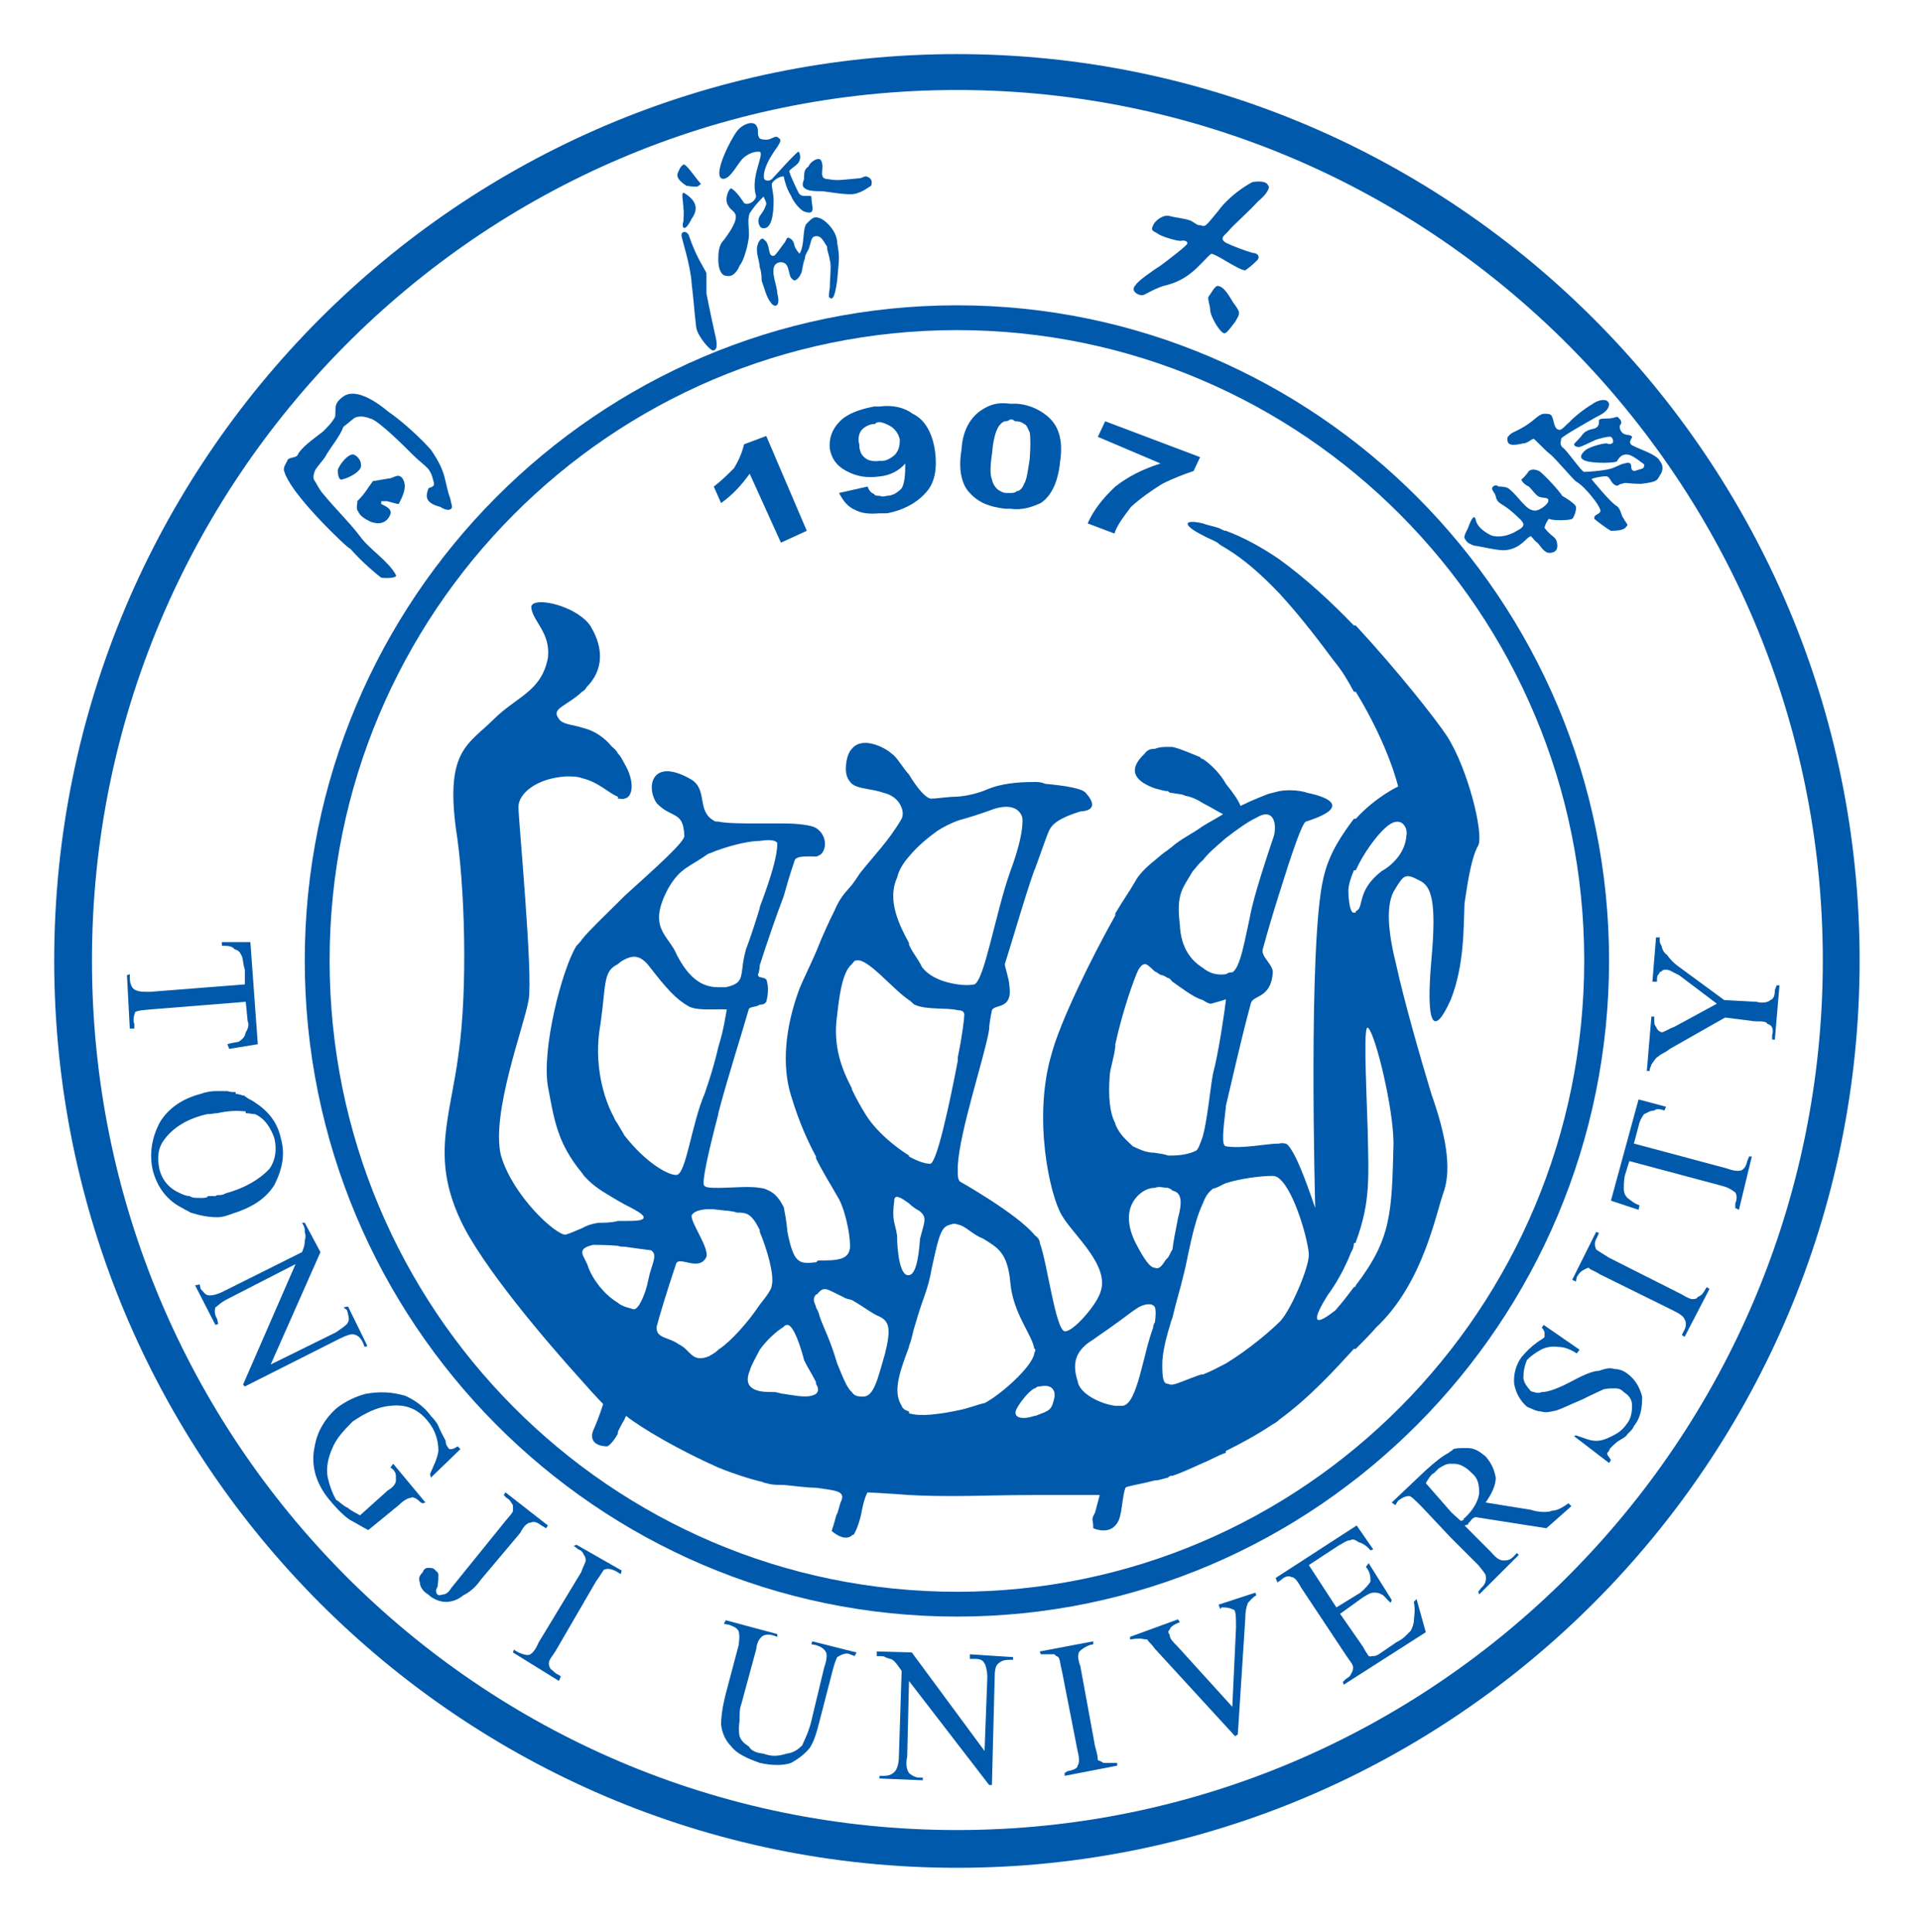 <?xml version="1.0" standalone="no"?>
<!DOCTYPE svg PUBLIC "-//W3C//DTD SVG 1.1//EN" "http://www.w3.org/Graphics/SVG/1.1/DTD/svg11.dtd">
<svg xmlns="http://www.w3.org/2000/svg" xmlns:xlink="http://www.w3.org/1999/xlink" version="1.1" id="body_1" width="337" height="339">
<style>
:root {
    --color: #0059AA;
}
</style>

<defs>
    <clipPath  id="1">

    <path id=""  clip-rule="evenodd" transform="matrix(1 0 0 1 0 0)"  d="M0 254L0 0L0 0L253 0L253 0L253 254L253 254L0 254z" />    </clipPath>
    <clipPath  id="2">

    <path id=""  clip-rule="evenodd" transform="matrix(1 0 0 1 0 0)"  d="M0 254L253 254L253 254L253 0L253 0L0 0z" />    </clipPath>
    <clipPath  id="3">

    <path id=""  clip-rule="evenodd" transform="matrix(1 0 0 1 0 0)"  d="M7 246L245 246L245 246L245 7L245 7L7 7z" />    </clipPath>
</defs>

<g transform="matrix(1.333 0 0 1.333 0 0)">
	<g clip-path="url(#1)" >
		<g clip-path="url(#2)" >
			<g clip-path="url(#3)" >
    <path id=""  transform="matrix(1 0 0 -1 0 254)"  d="M7.137 127.562C 7.137 61.656 60.387 8.121 126.008 8.121L126.008 8.121L126.008 13.09L126.008 13.09L126.008 13.09C 63.059 13.09 12.109 64.328 12.109 127.562L12.109 127.562L12.109 127.562C 12.109 190.672 63.059 242.152 126.008 242.152L126.008 242.152L126.008 242.152C 188.828 242.152 240.016 190.672 240.016 127.562L240.016 127.562L240.016 127.562C 240.016 64.328 188.828 13.09 126.008 13.09L126.008 13.09L126.008 8.121L126.008 8.121L126.008 8.121C 191.496 8.121 244.863 61.656 244.863 127.562L244.863 127.562L244.863 127.562C 244.863 193.332 191.496 246.879 126.008 246.879L126.008 246.879L126.008 246.879C 60.387 246.879 7.137 193.332 7.137 127.562" stroke="none" fill="#0059AA" fill-rule="evenodd" />
    <path id=""  transform="matrix(1 0 0 -1 0 254)"  d="M40.129 127.562C 40.129 79.953 78.574 41.191 126.008 41.191L126.008 41.191L126.008 44.457L126.008 44.457L126.008 44.457C 80.398 44.457 43.402 81.648 43.402 127.562L43.402 127.562L43.402 127.562C 43.402 173.352 80.398 210.543 126.008 210.543L126.008 210.543L126.008 210.543C 171.602 210.543 208.598 173.352 208.598 127.562L208.598 127.562L208.598 127.562C 208.598 81.648 171.602 44.457 126.008 44.457L126.008 44.457L126.008 41.191L126.008 41.191L126.008 41.191C 173.305 41.191 211.871 79.953 211.871 127.562L211.871 127.562L211.871 127.562C 211.871 175.047 173.305 213.809 126.008 213.809L126.008 213.809L126.008 213.809C 78.574 213.809 40.129 175.047 40.129 127.562" stroke="none" fill="#0059AA" fill-rule="evenodd" />
    <path id=""  transform="matrix(1 0 0 -1 0 254)"  d="M97.98 195.516C 97.738 194.539 97.379 193.574 96.648 192.363L96.648 192.363L96.648 192.363C 95.676 191.398 94.945 190.672 93.984 189.949L93.984 189.949L94.945 187.777L94.945 187.777L94.945 187.777C 96.648 188.984 97.738 190.309 98.715 191.637L98.715 191.637L102.828 182.566L102.828 182.566L106.23 184.125L106.23 184.125L100.895 196.609z" stroke="none" fill="#0059AA" fill-rule="evenodd" />
    <path id=""  transform="matrix(1 0 0 -1 0 254)"  d="M120.18 199.531C 119.086 200.359 117.508 200.727 115.809 200.484L115.809 200.484L115.809 198.426L115.809 198.426L115.809 198.426C 116.18 198.426 116.785 198.187 117.387 197.816L117.387 197.816L117.387 197.816C 117.875 197.449 118.359 196.855 118.477 196.121L118.477 196.121L118.477 196.121C 118.477 195.27 118.359 194.797 117.875 194.172L117.875 194.172L117.875 194.172C 117.508 193.82 116.785 193.332 116.18 193.332L116.18 193.332L115.809 193.332L115.809 193.332L115.809 191.281L115.809 191.281L115.809 191.281C 117.145 191.398 118.359 192 119.203 192.988L119.203 192.988L119.203 192.988C 119.203 191.398 119.086 190.309 118.723 189.711L118.723 189.711L118.723 189.711C 118.121 189.102 117.508 188.734 116.785 188.734L116.785 188.734L116.785 188.734C 116.422 188.609 116.055 188.609 115.809 188.734L115.809 188.734L115.809 186.43L115.809 186.43L116.785 186.43L116.785 186.43L116.785 186.43C 118.84 186.793 120.656 187.777 121.754 188.984L121.754 188.984L121.754 188.984C 123.094 190.309 123.449 192.25 123.094 194.797L123.094 194.797L123.094 194.797C 122.723 197.086 121.754 198.789 120.18 199.531M115.809 200.484L115.809 198.426L115.809 198.426L115.809 198.426C 115.559 198.426 115.445 198.426 115.199 198.187L115.199 198.187L115.199 198.187C 114.473 198.187 113.875 197.816 113.504 197.449L113.504 197.449L113.504 197.449C 113.141 197.086 112.902 196.246 113.141 195.516L113.141 195.516L113.141 195.516C 113.141 194.539 113.504 193.937 114.109 193.574L114.109 193.574L114.109 193.574C 114.473 193.332 115.199 193.227 115.809 193.332L115.809 193.332L115.809 191.281L115.809 191.281L115.809 191.281C 114.109 191.043 112.781 191.281 111.449 192L111.449 192L111.449 192C 110.234 192.613 109.508 193.574 109.262 194.91L109.262 194.91L109.262 194.91C 109.145 196.246 109.508 197.449 110.598 198.543L110.598 198.543L110.598 198.543C 111.566 199.531 113.141 200.113 115.082 200.484zM115.809 188.734L115.809 186.43L115.809 186.43L115.809 186.43C 114.473 186.312 113.504 186.43 112.781 186.793L112.781 186.793L112.781 186.793C 111.566 187.277 111.078 188.02 110.473 189.102L110.473 189.102L114.238 189.949L114.238 189.949L114.238 189.949C 114.473 189.34 114.719 189.102 115.082 188.984L115.082 188.984L115.082 188.984C 115.199 188.734 115.445 188.734 115.809 188.734" stroke="none" fill="#0059AA" fill-rule="evenodd" />
    <path id=""  transform="matrix(1 0 0 -1 0 254)"  d="M133.879 200.852L133.035 200.852L133.035 200.852L133.035 198.789L133.035 198.789L133.035 198.789C 133.277 198.789 133.398 198.789 133.641 198.543L133.641 198.543L133.641 198.543C 134.004 198.543 134.367 198.543 134.855 198.187L134.855 198.187L134.855 198.187C 135.215 198.062 135.332 197.574 135.582 197.086L135.582 197.086L135.582 197.086C 135.703 196.492 135.703 195.152 135.582 193.574L135.582 193.574L135.582 193.574C 135.332 192 135.215 190.91 134.855 190.309L134.855 190.309L134.855 190.309C 134.613 189.711 134.25 189.34 133.879 189.34L133.879 189.34L133.879 189.34C 133.641 189.102 133.277 189.102 133.035 189.102L133.035 189.102L133.035 187.031L133.035 187.031L133.035 187.031C 134.613 186.793 135.941 187.277 137.035 187.777L137.035 187.777L137.035 187.777C 138.488 188.734 139.344 190.672 139.586 193.227L139.586 193.227L139.586 193.227C 139.957 195.633 139.586 197.574 138.254 198.906L138.254 198.906L138.254 198.906C 137.273 199.875 135.703 200.727 133.879 200.852M133.035 200.852L133.035 198.789L133.035 198.789L133.035 198.789C 132.672 198.543 132.547 198.543 132.309 198.543L132.309 198.543L132.309 198.543C 131.938 198.426 131.574 198.062 131.336 197.574L131.336 197.574L131.336 197.574C 130.973 196.855 130.73 195.633 130.609 194.172L130.609 194.172L130.609 194.172C 130.367 192.613 130.367 191.398 130.609 190.91L130.609 190.91L130.609 190.91C 130.73 190.309 130.973 189.949 131.336 189.59L131.336 189.59L131.336 189.59C 131.699 189.34 132.063 189.102 132.547 189.102L132.547 189.102L133.035 189.102L133.035 189.102L133.035 187.031L133.035 187.031L132.309 187.031L132.309 187.031L132.309 187.031C 130.367 187.277 128.906 187.777 127.699 189.102L127.699 189.102L127.699 189.102C 126.727 190.066 126.117 192 126.609 194.797L126.609 194.797L126.609 194.797C 126.727 197.211 127.699 198.906 129.027 199.875L129.027 199.875L129.027 199.875C 130.246 200.727 131.336 201.09 133.035 200.852" stroke="none" fill="#0059AA" fill-rule="evenodd" />
    <path id=""  transform="matrix(1 0 0 -1 0 254)"  d="M145.523 198.543L144.555 196.492L144.555 196.492L152.805 192.988L152.805 192.988L152.805 192.988C 150.504 192.25 148.555 191.281 146.859 189.949L146.859 189.949L146.859 189.949C 145.168 188.363 143.953 186.793 143.219 185.098L143.219 185.098L146.738 183.766L146.738 183.766L146.738 183.766C 147.102 184.855 147.828 185.824 148.926 187.277L148.926 187.277L148.926 187.277C 150.129 188.363 151.469 189.34 153.043 190.309L153.043 190.309L153.043 190.309C 154.5 191.043 156.078 191.637 157.168 192L157.168 192L158.02 193.82z" stroke="none" fill="#0059AA" fill-rule="evenodd" />
    <path id=""  transform="matrix(1 0 0 -1 0 254)"  d="M56.738 194.797C 55.773 195.879 53.477 198.187 51.039 199.875L51.039 199.875L51.039 199.875C 48.867 201.695 46.555 202.777 45.219 201.816L45.219 201.816L45.219 201.816C 43.887 200.852 44.25 200.359 44.137 199.156L44.137 199.156L44.137 199.156C 43.766 198.426 43.16 197.816 42.551 197.211L42.551 197.211L42.551 197.211C 41.824 196.609 40.129 195.516 39.281 194.312L39.281 194.312L39.281 194.312C 39.156 193.574 37.941 193.937 37.824 193.332L37.824 193.332L37.824 193.332C 37.578 192.852 37.215 192.363 37.453 191.879L37.453 191.879L37.453 191.879C 38.188 189.34 43.523 184.125 43.523 184.125L43.523 184.125L43.523 184.125C 43.523 184.125 46.074 181.582 46.074 181.82L46.074 181.82L46.074 181.82C 47.77 179.887 49.707 178.312 50.199 177.949L50.199 177.949L50.199 177.949C 51.164 177.836 52.379 177.949 52.129 178.312L52.129 178.312L52.129 178.312C 51.164 180.137 48.492 181.82 47.406 183.402L47.406 183.402L47.406 183.402C 45.828 185.457 44.137 187.031 42.551 188.984L42.551 188.984L42.551 188.984C 42.195 189.34 41.824 190.066 41.461 190.672L41.461 190.672L41.461 190.672C 41.219 190.91 41.219 191.398 41.461 192L41.461 192L41.461 192C 41.582 192.363 42.195 192.988 42.797 193.82L42.797 193.82L42.797 193.82C 43.523 195.152 44.738 196.492 45.219 197.816L45.219 197.816L45.219 197.816C 45.703 198.187 46.43 198.789 46.43 198.789L46.43 198.789L46.43 198.789C 47.039 199.395 48.133 199.156 48.742 198.906L48.742 198.906L48.742 198.906C 49.473 198.789 51.648 196.855 54.316 194.172L54.316 194.172L54.316 194.172C 56.133 192.363 56.629 192.613 57.102 190.555L57.102 190.555L57.102 190.555C 57.355 189.711 56.375 189.949 56.375 189.59L56.375 189.59L56.375 189.59C 56.02 188.609 56.02 187.777 57.961 187.277L57.961 187.277L57.961 187.277C 58.32 187.031 59.051 186.684 59.41 187.031L59.41 187.031L59.41 187.031C 59.652 187.277 59.41 187.652 59.289 188.363L59.289 188.363L59.289 188.363C 58.438 190.672 58.926 191.637 56.738 194.797" stroke="none" fill="#0059AA" fill-rule="evenodd" />
    <path id=""  transform="matrix(1 0 0 -1 0 254)"  d="M47.527 192.852C 47.527 193.332 47.156 193.937 46.555 194.172L46.555 194.172L46.555 194.172C 45.703 194.312 44.25 192.25 44.492 191.879L44.492 191.879L44.492 191.879C 44.492 191.281 44.738 190.672 45.102 190.91L45.102 190.91L45.102 190.91C 45.465 190.91 47.77 191.879 47.527 192.852" stroke="none" fill="#0059AA" fill-rule="evenodd" />
    <path id=""  transform="matrix(1 0 0 -1 0 254)"  d="M51.41 191.043C 50.438 190.91 49.348 190.672 49.109 190.672L49.109 190.672L49.109 190.672C 48.379 189.711 48.133 189.102 47.039 188.02L47.039 188.02L47.039 188.02C 47.156 188.02 46.793 187.031 47.156 186.684L47.156 186.684L47.156 186.684C 47.406 186.074 48.016 185.707 48.742 185.344L48.742 185.344L48.742 185.344C 49.348 185.098 50.801 184.742 51.41 186.312L51.41 186.312L51.41 186.312C 51.648 187.031 50.676 187.414 50.199 187.652L50.199 187.652L50.199 188.02L50.199 188.02L50.801 188.02L50.801 188.02L50.801 188.02C 50.801 188.133 52.129 187.652 52.5 187.652L52.5 187.652L52.5 187.652C 52.988 188.609 53.715 189.949 52.988 191.043L52.988 191.043L52.988 191.043C 52.5 191.637 52.129 191.281 51.41 191.043" stroke="none" fill="#0059AA" fill-rule="evenodd" />
    <path id=""  transform="matrix(1 0 0 -1 0 254)"  d="M91.801 229.43C 92.035 229.559 92.035 229.559 92.289 229.793L92.289 229.793L92.289 229.793C 91.438 230.762 90.348 232.465 89.984 232.34L89.984 232.34L89.984 232.34C 89.73 232.102 89.613 232.102 89.367 231.492L89.367 231.492L89.367 231.492C 89.012 230.879 89.125 230.406 90.348 229.559L90.348 229.559L90.348 229.559C 90.945 229.43 91.309 229.43 91.801 229.43" stroke="none" fill="#0059AA" fill-rule="evenodd" />
    <path id=""  transform="matrix(1 0 0 -1 0 254)"  d="M100.531 228.117C 100.648 227.852 100.895 227.496 100.895 227.133L100.895 227.133L100.895 227.133C 100.648 226.289 100.285 225.926 100.043 225.562L100.043 225.562L100.043 225.562C 99.68 224.949 99.922 224.23 100.285 223.988L100.285 223.988L100.285 223.988C 101.621 223.617 101.863 225.812 101.863 227.621L101.863 227.621L101.863 227.621C 101.863 228.465 101.621 229.199 101.621 229.793L101.621 229.793L101.621 229.793C 101.863 230.406 102.949 230.879 103.199 230.762L103.199 230.762L103.199 230.762C 103.32 230.16 103.555 229.199 104.164 228.215L104.164 228.215L104.164 228.215C 104.527 227.266 105.504 226.289 105.867 226.164L105.867 226.164L105.867 226.164C 107.566 225.562 106.832 226.895 106.832 228.117L106.832 228.117L106.832 228.117C 106.832 228.215 106.594 228.215 106.469 228.215L106.469 228.215L106.469 228.215C 105.988 228.215 105.625 228.117 105.254 228.465L105.254 228.465L105.254 228.465C 105.137 228.586 103.926 231.117 103.926 231.492L103.926 231.492L103.926 231.492C 104.164 231.855 105.137 232.34 105.254 232.824L105.254 232.824L105.254 232.824C 105.504 233.32 105.254 234.035 105.137 234.035L105.137 234.035L105.137 234.035C 104.645 233.789 101.984 230.762 101.621 230.406L101.621 230.406L101.621 230.406C 101.266 230.16 100.895 230.16 100.648 230.406L100.648 230.406L100.648 230.406C 100.531 230.531 100.285 231.855 102.348 234.648L102.348 234.648L102.348 234.648C 102.949 235.609 102.828 235.609 102.348 235.98L102.348 235.98L102.348 235.98C 101.984 236.098 101.496 235.609 100.895 235.609L100.895 235.609L100.895 235.609C 100.285 235.609 99.922 235.742 99.922 235.98L99.922 235.98L99.922 235.98C 99.68 236.336 99.922 236.941 99.68 237.305L99.68 237.305L99.68 237.305C 99.316 238.281 97.738 237.668 97.016 236.703L97.016 236.703L97.016 236.703C 96.285 235.742 93.984 231.375 94.945 230.531L94.945 230.531L94.945 230.531C 95.922 230.043 96.898 232.102 97.738 233.07L97.738 233.07L97.738 233.07C 98.715 234.035 99.68 234.035 99.922 234.035L99.922 234.035L99.922 234.035C 100.895 234.035 98.715 230.762 99.559 228.215L99.559 228.215L99.559 228.215C 99.559 227.621 98.59 226.895 97.98 227.266L97.98 227.266L97.98 227.266C 97.98 227.266 97.016 228.828 96.285 229.199L96.285 229.199L96.285 229.199C 95.922 229.199 95.313 227.621 95.922 226.895L95.922 226.895L95.922 226.895C 96.285 225.926 98.227 226.289 95.313 222.402L95.313 222.402L95.313 222.402C 94.582 221.691 94.582 220.582 94.582 219.746L94.582 219.746L94.582 219.746C 94.582 218.656 94.945 217.687 95.676 217.687L95.676 217.687L95.676 217.687C 96.648 217.449 97.262 218.656 97.379 219.027L97.379 219.027L97.379 219.027C 97.738 219.375 98.344 220.945 98.59 222.66L98.59 222.66L98.59 222.66C 98.715 223.855 98.344 224.949 98.715 225.926L98.715 225.926L98.715 225.926C 99.195 226.656 99.68 227.266 100.531 228.117" stroke="none" fill="#0059AA" fill-rule="evenodd" />
    <path id=""  transform="matrix(1 0 0 -1 0 254)"  d="M91.066 225.195C 92.035 226.527 91.672 227.621 90.102 228.586L90.102 228.586L90.102 228.586C 89.613 228.828 89.984 227.496 89.984 226.527L89.984 226.527L89.984 226.527C 90.102 226.289 89.984 225.195 89.984 224.832L89.984 224.832L89.984 224.832C 89.73 224.348 89.984 223.016 91.066 225.195" stroke="none" fill="#0059AA" fill-rule="evenodd" />
    <path id=""  transform="matrix(1 0 0 -1 0 254)"  d="M93.016 215.383L93.016 218.051L93.016 218.051L93.016 218.051C 92.77 218.656 91.672 220.109 90.703 223.016L90.703 223.016L90.703 223.016C 90.457 223.617 89.73 223.617 89.73 223.016L89.73 223.016L89.73 223.016C 89.73 222.66 90.945 219.027 91.066 216.719L91.066 216.719L91.066 216.719C 91.309 214.77 91.438 212.84 91.672 210.906L91.672 210.906L91.672 210.906C 91.801 209.816 93.621 207.629 93.984 207.871L93.984 207.871L93.984 207.871C 94.344 208.004 94.582 208.363 94.105 210.18L94.105 210.18L94.105 210.18C 93.734 211.863 93.371 213.57 93.016 215.383" stroke="none" fill="#0059AA" fill-rule="evenodd" />
    <path id=""  transform="matrix(1 0 0 -1 0 254)"  d="M114.109 230.762C 113.875 230.879 113.504 230.531 113.141 230.531L113.141 230.531L113.141 230.531C 111.566 230.406 110.234 230.16 109.145 230.406L109.145 230.406L109.145 230.406C 108.773 230.406 108.293 230.531 108.293 230.879L108.293 230.879L108.293 230.879C 108.172 231.117 108.293 231.492 108.293 232.102L108.293 232.102L108.293 232.102C 108.293 232.465 108.172 233.07 107.809 233.07L107.809 233.07L107.809 233.07C 107.195 233.07 106.594 232.465 106.469 232.102L106.469 232.102L106.469 232.102C 105.988 231.738 105.867 231.492 105.867 230.406L105.867 230.406L105.867 230.406C 105.625 229.793 105.625 229.43 105.988 229.199L105.988 229.199L105.988 229.199C 106.469 228.828 107.441 228.828 108.293 228.828L108.293 228.828L108.293 228.828C 110.113 228.586 112.168 228.215 112.902 228.586L112.902 228.586L112.902 228.586C 113.746 228.828 114.473 229.43 114.719 229.559L114.719 229.559L114.719 229.559C 114.844 230.043 114.844 230.531 114.109 230.762" stroke="none" fill="#0059AA" fill-rule="evenodd" />
    <path id=""  transform="matrix(1 0 0 -1 0 254)"  d="M107.809 225.32C 107.195 225.562 106.832 225.195 106.23 224.582L106.23 224.582L106.23 224.582C 105.625 223.988 105.988 221.566 105.254 220.582L105.254 220.582L105.254 220.582C 105.254 220.707 104.891 220.945 104.645 221.566L104.645 221.566L104.645 221.566C 104.527 221.922 104.527 222.402 103.926 222.66L103.926 222.66L103.926 222.66C 103.555 222.902 103.555 222.285 103.199 221.922L103.199 221.922L103.199 221.922C 102.59 221.078 102.227 220.582 101.984 220.363L101.984 220.363L101.984 220.363C 101.012 219.988 101.496 221.922 100.648 222.402L100.648 222.402L100.648 222.402C 100.285 223.016 99.559 221.922 99.68 220.945L99.68 220.945L99.68 220.945C 99.68 220.363 100.043 219.375 100.043 218.789L100.043 218.789L100.043 218.789C 100.285 218.168 100.285 217.324 100.285 217.078L100.285 217.078L100.285 217.078C 100.648 216.109 100.895 214.902 101.496 214.164L101.496 214.164L101.496 214.164C 101.984 213.445 102.828 213.57 102.348 215.383L102.348 215.383L102.348 215.383C 102.348 216.355 101.496 218.051 101.984 219.027L101.984 219.027L101.984 219.027C 102.348 219.621 103.199 219.621 103.555 219.137L103.555 219.137L103.555 219.137C 103.926 218.656 103.926 217.449 104.281 217.324L104.281 217.324L104.281 217.324C 104.645 216.719 105.254 217.449 105.504 218.051L105.504 218.051L105.504 218.051C 105.625 218.168 105.625 219.027 105.988 219.988L105.988 219.988L105.988 219.988C 105.988 220.582 106.469 220.945 106.594 221.566L106.594 221.566L106.594 221.566C 106.832 222.285 106.832 222.902 107.441 222.902L107.441 222.902L107.441 222.902C 108.172 223.016 108.531 222.039 108.895 221.566L108.895 221.566L108.895 221.566C 108.895 220.945 109.145 220.582 109.262 219.746L109.262 219.746L109.262 219.746C 109.508 219.137 109.262 217.324 109.262 216.109L109.262 216.109L109.262 216.109C 109.145 215.504 109.145 215.133 109.145 214.902L109.145 214.902L109.145 214.902C 109.508 214.535 109.871 214.41 110.234 217.078L110.234 217.078L110.234 217.078C 110.473 219.988 110.598 219.988 110.234 222.039L110.234 222.039L110.234 222.039C 110.234 223.617 108.531 225.195 107.809 225.32" stroke="none" fill="#0059AA" fill-rule="evenodd" />
    <path id=""  transform="matrix(1 0 0 -1 0 254)"  d="M164.941 230.043C 163.965 229.559 161.781 228.117 160.453 226.289L160.453 226.289L160.453 226.289C 159 224.582 158.746 223.988 158.133 224.348L158.133 224.348L158.133 224.348C 157.656 224.348 157.777 224.348 156.805 224.949L156.805 224.949L156.805 224.949C 155.715 225.32 154.863 225.32 154.02 225.562L154.02 225.562L154.02 225.562C 153.168 225.812 152.078 224.949 151.84 224.348L151.84 224.348L151.84 224.348C 151.469 223.617 151.84 223.617 152.434 223.254L152.434 223.254L152.434 223.254C 152.805 222.902 154.863 222.285 155.477 222.285L155.477 222.285L155.477 222.285C 155.836 222.402 156.441 222.285 156.324 221.922L156.324 221.922L156.324 221.922C 156.324 221.691 153.781 219.746 152.805 219.027L152.805 219.027L152.805 219.027C 151.84 218.414 149.898 217.078 149.535 216.48L149.535 216.48L149.535 216.48C 148.801 215.746 149.773 215.133 150.379 215.133L150.379 215.133L150.379 215.133C 150.734 215.133 151.707 215.871 153.168 216.355L153.168 216.355L153.168 216.355C 154.863 216.719 156.078 217.449 156.805 218.051L156.805 218.051L156.805 218.051C 157.656 218.656 159.109 220.363 159.473 220.582L159.473 220.582L159.473 220.582C 159.957 220.707 163.113 218.414 163.965 218.414L163.965 218.414L163.965 218.414C 164.324 218.656 164.941 219.137 165.418 219.621L165.418 219.621L165.418 219.621C 166.027 220.109 165.656 220.707 164.941 220.707L164.941 220.707L164.941 220.707C 164.086 220.945 162.387 221.566 161.418 222.039L161.418 222.039L161.418 222.039C 160.453 222.66 161.289 223.016 161.781 223.617L161.781 223.617L161.781 223.617C 162.262 224.23 164.574 226.289 165.656 227.496L165.656 227.496L165.656 227.496C 166.992 228.586 167.242 229.43 166.992 229.559L166.992 229.559L166.992 229.559C 166.754 230.16 165.906 230.16 164.941 230.043" stroke="none" fill="#0059AA" fill-rule="evenodd" />
    <path id=""  transform="matrix(1 0 0 -1 0 254)"  d="M160.313 216.355C 159.957 216.355 159.473 215.383 159.109 214.902L159.109 214.902L159.109 214.902C 159 214.535 159.355 213.809 159.355 213.082L159.355 213.082L159.355 213.082C 159.473 212.23 160.453 210.543 161.047 210.18L161.047 210.18L161.047 210.18C 161.418 209.934 161.781 210.543 162.633 211.625L162.633 211.625L162.633 211.625C 163.352 212.84 163.352 212.84 162.387 214.164L162.387 214.164L162.387 214.164C 161.652 215.383 161.047 216.355 160.313 216.355" stroke="none" fill="#0059AA" fill-rule="evenodd" />
    <path id=""  transform="matrix(1 0 0 -1 0 254)"  d="M218.543 193.332C 218.18 194.172 215.754 194.91 215.141 195.27L215.141 195.27L215.141 195.27C 214.172 195.633 214.898 196.246 214.898 196.492L214.898 196.492L214.898 196.492C 214.785 196.855 213.938 196.609 213.57 197.086L213.57 197.086L213.57 197.086C 213.207 197.449 213.207 198.062 213.449 198.187L213.449 198.187L213.449 198.187C 213.449 198.426 213.57 198.543 213.207 198.906L213.207 198.906L213.207 198.906C 212.844 199.395 212.844 198.906 211.629 198.906L211.629 198.906L211.629 198.906C 210.539 198.906 210.539 198.789 210.539 198.543L210.539 198.543L210.539 198.543C 210.539 198.187 210.539 197.816 209.93 197.574L209.93 197.574L209.93 197.574C 209.203 197.449 208.598 197.211 208.238 196.609L208.238 196.609L208.238 196.609C 207.625 195.879 207.262 195.633 207.262 195.516L207.262 195.516L207.262 195.516C 207.262 195.27 207.625 195.152 207.871 195.152L207.871 195.152L207.871 195.152C 208.238 195.152 209.566 195.879 210.168 196.121L210.168 196.121L210.168 196.121C 210.539 196.246 211.871 196.609 212.117 196.492L212.117 196.492L212.117 196.492C 212.48 196.246 212.48 195.633 212.234 195.633L212.234 195.633L212.234 195.633C 212.117 195.516 211.871 195.516 211.516 195.633L211.516 195.633L211.516 195.633C 210.902 195.633 209.328 195.152 208.832 194.797L208.832 194.797L208.832 194.797C 208.238 194.312 207.988 193.82 208.352 193.574L208.352 193.574L208.352 193.574C 208.832 192.988 212.117 192.988 212.844 193.227L212.844 193.227L212.844 193.227C 212.961 193.227 213.207 194.172 214.172 194.172L214.172 194.172L214.172 194.172C 214.785 194.172 215.512 193.574 215.875 193.332L215.875 193.332L215.875 193.332C 216.23 192.988 216.605 192.988 216.48 192.613L216.48 192.613L216.48 192.613C 216.48 192.25 215.875 192.25 215.262 192L215.262 192L215.262 192C 214.898 192 214.785 192.25 214.785 192.613L214.785 192.613L214.785 192.613C 214.785 192.988 214.539 193.227 213.938 192.988L213.938 192.988L213.938 192.988C 213.449 192.988 212.598 192.363 211.871 192.25L211.871 192.25L211.871 192.25C 210.902 192 208.965 191.879 208.598 191.879L208.598 191.879L208.598 191.879C 208.238 191.879 206.297 194.797 205.684 195.152L205.684 195.152L205.684 195.152C 205.332 195.633 205.563 195.879 205.563 196.246L205.563 196.246L205.563 196.246C 205.563 196.492 209.203 198.543 210.289 199.156L210.289 199.156L210.289 199.156C 211.629 199.77 211.871 200.359 211.871 200.852L211.871 200.852L211.871 200.852C 211.629 201.695 210.289 201.328 209.566 200.727L209.566 200.727L209.566 200.727C 208.832 200.359 207.016 198.906 206.652 198.426L206.652 198.426L206.652 198.426C 206.172 198.062 205.563 197.211 205.199 197.449L205.199 197.449L205.199 197.449C 204.594 197.574 204.594 198.789 204.355 199.156L204.355 199.156L204.355 199.156C 204.23 199.531 203.867 199.531 203.258 199.531L203.258 199.531L203.258 199.531C 202.406 199.395 202.043 198.543 200.234 197.574L200.234 197.574L200.234 197.574C 199.375 197.086 199.02 197.086 198.656 196.609L198.656 196.609L198.656 196.609C 198.41 196.492 198.41 195.879 198.656 195.633L198.656 195.633L198.656 195.633C 199.02 195.27 199.984 195.516 200.59 195.633L200.59 195.633L200.59 195.633C 201.078 195.633 201.563 196.121 201.926 196.246L201.926 196.246L201.926 196.246C 202.043 196.246 203.258 194.91 203.984 194.312L203.984 194.312L203.984 194.312C 204.719 193.82 207.262 190.672 207.625 190.555L207.625 190.555L207.625 190.555C 208.965 189.711 210.539 187.414 210.539 187.277L210.539 187.277L210.539 187.277C 210.656 187.031 210.902 186.684 210.539 186.43L210.539 186.43L210.539 186.43C 209.93 186.074 209.93 186.074 209.93 185.707L209.93 185.707L209.93 185.707C 210.168 185.457 211.629 184.375 212.117 184.125L212.117 184.125L212.117 184.125C 212.598 184.125 213.938 184.125 214.172 184.742L214.172 184.742L214.172 184.742C 214.539 184.855 213.938 185.344 213.813 185.707L213.813 185.707L213.813 185.707C 213.449 186.074 213.449 187.031 212.844 187.414L212.844 187.414L212.844 187.414C 212.117 187.777 209.566 190.91 209.566 190.91L209.566 190.91L209.566 190.91C 209.566 191.043 211.266 191.398 211.629 191.281L211.629 191.281L211.629 191.281C 212.117 191.043 212.117 190.309 212.844 190.066L212.844 190.066L212.844 190.066C 213.207 190.066 213.207 190.309 213.57 190.309L213.57 190.309L213.57 190.309C 214.172 190.555 214.172 190.309 216.113 190.309L216.113 190.309L216.113 190.309C 218.055 190.555 218.18 190.672 218.543 191.398L218.543 191.398L218.543 191.398C 218.906 191.879 219.145 192.613 218.543 193.332" stroke="none" fill="#0059AA" fill-rule="evenodd" />
    <path id=""  transform="matrix(1 0 0 -1 0 254)"  d="M205.684 188.734C 205.563 189.102 203.258 191.637 202.652 192L202.652 192L202.652 192C 202.043 192.25 201.68 192.25 201.316 192L201.316 192L201.316 192C 201.078 191.637 200.59 191.043 200.352 190.91L200.352 190.91L200.352 190.91C 200.234 190.672 200.953 190.066 201.316 189.949L201.316 189.949L201.316 189.949C 201.68 189.59 202.289 188.734 202.652 188.609L202.652 188.609L202.652 188.609C 203.258 188.363 203.984 188.609 203.867 188.02L203.867 188.02L203.867 188.02C 203.867 187.652 202.652 186.684 202.043 186.793L202.043 186.793L202.043 186.793C 200.953 186.793 199.984 188.609 198.77 189.59L198.77 189.59L198.77 189.59C 198.41 189.949 197.68 189.949 197.32 189.949L197.32 189.949L197.32 189.949C 196.957 190.309 196.469 189.949 196.469 189.711L196.469 189.711L196.469 189.711C 196.469 189.34 196.957 188.984 196.957 188.609L196.957 188.609L196.957 188.609C 197.078 188.02 197.441 187.777 198.047 187.414L198.047 187.414L198.047 187.414C 199.02 186.793 199.984 185.824 200.352 185.457L200.352 185.457L200.352 185.457C 200.59 185.098 200.953 184.742 199.738 184.125L199.738 184.125L199.738 184.125C 198.77 183.523 197.441 183.16 196.344 183.523L196.344 183.523L196.344 183.523C 195.133 184.125 194.402 184.855 194.281 185.707L194.281 185.707L194.281 185.707C 194.039 186.312 193.68 185.457 193.43 184.855L193.43 184.855L193.43 184.855C 193.313 184.375 192.703 183.523 192.836 183.16L192.836 183.16L192.836 183.16C 193.066 182.805 193.066 182.566 194.039 182.191L194.039 182.191L194.039 182.191C 195.016 182.07 197.32 181.465 198.293 181.582L198.293 181.582L198.293 181.582C 200.352 181.82 201.078 183.402 201.563 183.402L201.563 183.402L201.563 183.402C 201.68 183.402 202.043 182.805 202.406 182.566L202.406 182.566L202.406 182.566C 202.652 182.434 203.258 181.219 203.984 181.219L203.984 181.219L203.984 181.219C 204.594 181.219 205.332 181.465 204.957 182.805L204.957 182.805L204.957 182.805C 204.719 183.402 204.23 183.402 203.379 184.5L203.379 184.5L203.379 184.5C 203.379 184.855 203.867 185.707 203.984 185.707L203.984 185.707L203.984 185.707C 204.23 185.457 206.652 185.457 207.016 185.707L207.016 185.707L207.016 185.707C 207.262 185.824 207.625 187.031 207.508 187.277L207.508 187.277L207.508 187.277C 207.508 187.652 205.926 188.609 205.684 188.734" stroke="none" fill="#0059AA" fill-rule="evenodd" />
    <path id=""  transform="matrix(1 0 0 -1 0 254)"  d="M190.523 157.109C 189.066 159.301 184.223 165.488 178.523 171.656L178.523 171.656L178.523 162.934L178.523 162.934L178.523 162.934C 182.891 155.77 184.098 150.461 184.098 150.461L184.098 150.461L184.098 150.461C 184.098 150.461 181.184 149.129 178.523 146.219L178.523 146.219L178.523 139.437L178.523 139.437L178.523 139.437C 179.488 141.605 181.184 143.91 182.398 145.012L182.398 145.012L182.398 145.012C 184.461 146.93 185.426 145.012 185.188 144.039L185.188 144.039L185.188 144.039C 185.063 141.727 183.254 140.043 181.91 139.312L181.91 139.312L181.91 139.312C 178.637 136.766 179.605 134.59 178.637 134.105L178.637 134.105L178.637 134.105C 178.523 134.105 178.523 134.105 178.523 133.855L178.523 133.855L178.523 90.504L178.523 90.504L178.523 90.504C 180.457 95.699 180.219 98.848 180.09 105.16L180.09 105.16L180.09 105.16C 179.852 112.543 179.488 119.805 180.219 118.598L180.219 118.598L180.219 118.598C 181.184 117.508 183.488 108.051 183.488 103.457L183.488 103.457L183.488 103.457C 183.254 94.375 183.254 90.977 178.523 84.797L178.523 84.797L178.523 76.437L178.523 76.437L178.523 76.437C 179.488 77.422 180.457 78.371 181.184 79.23L181.184 79.23L181.184 79.23C 187.492 85.16 189.066 94.375 190.156 97.27L190.156 97.27L190.156 97.27C 191.125 100.301 190.398 104.539 188.469 110L188.469 110L188.469 110C 186.891 115.199 184.832 122.469 183.852 126.949L183.852 126.949L183.852 126.949C 182.762 131.305 182.398 135.07 183.727 137.008L183.727 137.008L183.727 137.008C 184.832 138.816 185.063 139.074 186.891 138.098L186.891 138.098L186.891 138.098C 188.469 137.371 189.191 135.426 188.469 127.562L188.469 127.562L188.469 127.562C 187.738 119.199 188.707 117.27 191.008 122.352L191.008 122.352L191.008 122.352C 192.836 126.949 192.703 131.922 192.836 135.07L192.836 135.07L192.836 135.07C 193.313 138.336 193.801 141.25 194.652 142.715L194.652 142.715L194.652 142.715C 195.379 144.273 193.313 152.762 190.523 157.109M168.449 67.117L168.449 79.953L168.449 79.953L168.574 80.066L168.574 80.066L168.574 80.066C 170.027 81.648 172.336 87.105 172.336 88.789L172.336 88.789L172.336 88.789C 172.336 90.363 170.512 97.152 168.449 98.848L168.449 98.848L168.449 103.457L168.449 103.457L168.449 103.457C 168.813 103.578 169.059 103.457 169.301 103.457L169.301 103.457L169.301 103.457C 170.629 102.852 172.941 95.582 173.18 94.98L173.18 94.98L173.18 94.98C 173.18 94.98 172.207 129.977 174.27 138.461L174.27 138.461L174.27 138.461C 175.004 141.727 176.813 144.273 178.277 146.219L178.277 146.219L178.523 146.219L178.523 146.219L178.523 139.437L178.523 139.437L178.277 139.437L178.277 139.437L178.277 139.437C 177.797 138.336 177.547 137.371 177.547 136.766L177.547 136.766L177.547 136.766C 177.547 135.426 177.797 133.75 178.277 133.855L178.277 133.855L178.523 133.855L178.523 133.855L178.523 90.504L178.523 90.504L178.523 90.504C 178.523 90.363 178.523 90.363 178.277 90.363L178.277 90.363L178.277 90.363C 178.277 90 178.16 89.531 177.91 89.168L177.91 89.168L177.91 89.168C 176.582 85.766 174.879 83.594 174.879 83.594L174.879 83.594L174.879 83.594C 173.18 80.926 172.336 78.746 175.848 81.52L175.848 81.52L175.848 81.52C 176.813 82.621 177.547 83.594 178.277 84.566L178.277 84.566L178.277 84.566C 178.523 84.566 178.523 84.797 178.523 84.797L178.523 84.797L178.523 76.437L178.523 76.437L178.277 76.437L178.277 76.437L178.277 76.437C 175.848 73.781 172.453 70.027 168.449 67.117M168.449 136.402L168.449 149.859L168.449 149.859L168.449 149.859C 170.629 150.215 172.207 149.613 172.207 149.613L172.207 149.613L172.207 149.613C 172.207 149.613 179.605 148.277 171.965 145.848L171.965 145.848L171.965 145.848C 171.48 145.73 170.148 141.844 168.449 136.402M168.449 175.891L168.449 180.375L168.449 180.375L168.449 180.375C 171.965 177.836 175.359 174.684 178.277 171.656L178.277 171.656L178.523 171.656L178.523 171.656L178.523 162.934L178.523 162.934L178.277 162.934L178.277 162.934L178.277 162.934C 177.547 164.262 176.813 165.598 175.605 167.051L175.605 167.051L175.605 167.051C 174.152 168.988 171.48 172.613 168.449 175.891M168.449 180.375L168.449 175.891L168.449 175.891L168.449 175.891C 166.266 178.187 163.84 180.375 161.418 181.82L161.418 181.82L161.418 184.125L161.418 184.125L161.418 184.125C 163.723 183.277 166.141 181.953 168.449 180.375M168.449 149.859L168.449 136.402L168.449 136.402L168.449 136.402C 167.723 134.105 166.992 131.68 166.266 129.02L166.266 129.02L166.266 129.02C 166.027 128.039 167.598 127.082 167.598 126L167.598 126L167.598 126C 167.355 122.469 164.941 123.082 164.691 121.871L164.691 121.871L164.691 121.871C 163.352 116.914 162.262 111.941 161.418 108.426L161.418 108.426L161.418 125.754L161.418 125.754L161.418 125.754C 161.781 126 162.016 126 162.262 126L162.262 126L162.262 126C 163.352 126.594 163.965 130.598 164.574 133.254L164.574 133.254L164.574 133.254C 165.055 136.039 166.992 141.727 167.598 143.555L167.598 143.555L167.598 143.555C 168.207 145.012 167.969 147.914 165.418 146.344L165.418 146.344L165.418 146.344C 164.324 145.848 162.988 144.879 161.418 143.68L161.418 143.68L161.418 150.816L161.418 150.816L161.418 150.816C 162.387 149.613 162.988 148.758 163.352 147.914L163.352 147.914L163.352 147.914C 165.055 148.758 166.383 149.238 166.992 149.488L166.992 149.488L166.992 149.488C 167.48 149.613 167.969 149.734 168.449 149.859M168.449 103.457L168.449 98.848L168.449 98.848L168.449 98.848C 168.207 99.086 167.848 99.203 167.598 99.203L167.598 99.203L167.598 99.203C 165.906 99.203 163.352 98.848 161.418 98.254L161.418 98.254L161.418 103.094L161.418 103.094L161.418 103.094C 163.598 102.738 166.754 103.457 168.449 103.457M168.449 79.953L168.449 67.117L168.449 67.117L168.449 67.117C 168.207 66.867 167.848 66.621 167.598 66.516L167.598 66.516L167.598 66.516C 165.418 65.051 163.352 63.957 161.418 62.996L161.418 62.996L161.418 74.512L161.418 74.512L161.418 74.512C 164.574 76.437 167.355 78.867 168.449 79.953M82.215 67.117L82.215 82.008L82.215 82.008L82.215 82.008C 82.586 81.898 82.941 81.773 83.426 81.648L83.426 81.648L83.426 81.648C 84.039 81.52 85.004 83.594 85.367 85.527L85.367 85.527L85.367 85.527C 85.734 87.461 86.699 88.789 85.734 89.406L85.734 89.406L85.734 89.406C 85.609 89.406 84.039 89.637 82.215 89.883L82.215 89.883L82.215 93.273L82.215 93.273L82.215 93.273C 83.668 93.273 84.758 93.273 84.758 93.762L84.758 93.762L84.758 93.762C 84.758 94.129 83.668 94.738 82.215 95.465L82.215 95.465L82.215 104.539L82.215 104.539L82.215 104.539C 85.129 100.801 88.152 99.203 89.125 99.336L89.125 99.336L89.125 99.336C 90.348 99.574 91.066 106.004 92.77 110L92.77 110L92.77 110C 93.371 111.703 94.105 114.004 94.582 116.176L94.582 116.176L94.582 107.332L94.582 107.332L94.582 107.332C 93.254 102.246 92.289 98.004 92.77 97.883L92.77 97.883L92.77 97.883C 93.016 97.629 93.734 97.629 94.582 97.629L94.582 97.629L94.582 94.738L94.582 94.738L94.582 94.738C 93.016 94.98 91.438 94.738 91.066 94L91.066 94L91.066 94C 90.945 93.035 93.371 89.766 93.016 88.543L93.016 88.543L93.016 88.543C 92.035 86.5 89.367 88.789 89.012 87.594L89.012 87.594L89.012 87.594C 87.789 83.957 86.699 80.324 86.461 79.34L86.461 79.34L86.461 79.34C 86.336 77.785 88.035 78.02 89.367 77.039L89.367 77.039L89.367 77.039C 90.945 76.324 91.066 74.512 93.371 75.469L93.371 75.469L93.371 75.469C 93.734 75.711 94.105 75.836 94.582 76.324L94.582 76.324L94.582 60.812L94.582 60.812L94.582 60.812C 89.613 62.996 84.395 66.027 82.453 67.605L82.453 67.605L82.453 67.605C 82.453 67.605 82.336 67.473 82.215 67.117M82.215 127.68L82.215 136.039L82.215 136.039L82.215 136.039C 86.219 139.676 90.348 143.301 90.102 144.039L90.102 144.039L90.102 144.039C 89.984 147.305 88.402 146.219 86.461 148.277L86.461 148.277L86.461 148.277C 85.004 150.461 85.855 154.332 90.945 151.43L90.945 151.43L90.945 151.43C 93.254 150.09 91.672 147.305 93.984 145.973L93.984 145.973L93.984 145.973C 94.105 145.848 94.344 145.848 94.582 145.848L94.582 145.848L94.582 142.102L94.582 142.102L94.582 142.102C 94.105 141.977 93.734 141.727 93.254 141.605L93.254 141.605L93.254 141.605C 90.703 139.801 89.613 139.801 88.035 137.129L88.035 137.129L88.035 137.129C 85.129 131.805 88.035 130.961 89.125 128.289L89.125 128.289L89.125 128.289C 90.703 125.254 92.402 124.039 94.582 124.039L94.582 124.039L94.582 121.133L94.582 121.133L94.582 121.133C 93.371 121.133 91.672 121.012 90.703 121.508L90.703 121.508L90.703 121.508C 89.012 122.469 87.789 123.809 85.367 126.949L85.367 126.949L85.367 126.949C 84.156 128.402 83.188 128.168 82.215 127.68M82.215 148.875C 83.305 149 83.668 151.059 82.215 153.488zM161.418 184.125C 161.047 184.125 160.816 184.375 160.453 184.5L160.453 184.5L160.453 184.5C 159.719 184.742 159 184.855 158.383 185.098L158.383 185.098L158.383 183.523L158.383 183.523L158.383 183.523C 159 183.16 159.473 183.039 160.313 182.566L160.313 182.566L160.313 182.566C 160.691 182.191 161.047 182.07 161.418 181.82zM161.418 103.094C 160.816 103.215 161.047 105.16 161.418 108.301L161.418 108.301L161.418 125.754L161.418 125.754L161.418 125.754C 160.453 125.625 159.355 125.754 158.383 126.594L158.383 126.594L158.383 122.352L158.383 122.352L158.383 122.352C 158.746 122.121 159.109 121.871 159.473 121.871L159.473 121.871L159.473 121.871C 160.313 122.121 161.289 122.352 161.418 122.469L161.418 122.469L161.418 122.352L161.418 122.352L161.418 122.352C 161.289 121.133 160.453 115.332 159.719 112.668L159.719 112.668L159.719 112.668C 159.355 110.723 159 106.734 158.383 104.422L158.383 104.422L158.383 95.582L158.383 95.582L158.383 95.582C 158.746 96.551 159.109 97.035 159.719 97.527L159.719 97.527L159.719 97.527C 160.313 97.629 160.816 98.004 161.418 98.254zM161.418 150.816C 160.691 152.137 159.473 153.363 158.383 154.09L158.383 154.09L158.383 148.277L158.383 148.277L158.383 148.277C 159.355 147.789 160.313 147.18 161.047 146.824L161.047 146.824L161.047 146.824C 160.313 146.344 159.355 145.848 158.383 145.254L158.383 145.254L158.383 140.762L158.383 140.762L158.383 140.762C 159.109 141.727 160.313 142.715 161.418 143.68zM158.383 61.41C 159.355 61.781 160.313 62.395 161.418 62.758L161.418 62.758L161.418 74.512L161.418 74.512L161.418 74.512C 160.453 74.016 159.355 73.418 158.383 73.059zM158.383 185.098L158.383 183.523L158.383 183.523L158.383 183.523C 155.715 184.855 155.715 185.707 158.383 185.098M158.383 154.09L158.383 148.277L158.383 148.277L158.383 148.277C 157.656 148.758 156.805 149.129 156.078 149.238L156.078 149.238L156.078 149.238C 155.715 149.488 154.863 149.488 154.383 149.613L154.383 149.613L154.383 149.613C 154.137 149.613 154.02 149.613 153.781 149.859L153.781 149.859L153.781 155.672L153.781 155.672L154.383 155.672L154.383 155.672L154.383 155.672C 155.477 155.422 156.805 154.809 158.02 154.332L158.02 154.332L158.02 154.332C 158.02 154.332 158.133 154.09 158.383 154.09M158.383 145.254L158.383 140.762L158.383 140.762L158.383 140.762C 157.777 140.273 157.414 139.676 157.051 139.312L157.051 139.312L157.051 139.312C 155.715 137.008 154.863 136.402 155.352 132.293L155.352 132.293L155.352 132.293C 155.477 129.258 156.805 127.562 158.383 126.594L158.383 126.594L158.383 122.352L158.383 122.352L158.383 122.352C 157.051 122.719 155.477 124.039 154.383 124.766L154.383 124.766L154.383 124.766C 154.137 125.016 154.02 125.254 153.781 125.254L153.781 125.254L153.781 142.102L153.781 142.102L153.781 142.102C 154.02 142.344 154.137 142.344 154.383 142.582L154.383 142.582L154.383 142.582C 155.477 143.555 157.051 144.273 158.383 145.254M153.781 59.484L153.781 71.836L153.781 71.836L153.781 71.836C 154.02 71.727 154.137 71.727 154.383 71.727L154.383 71.727L154.383 71.727C 155.109 71.836 156.324 72.441 158.133 73.059L158.133 73.059L158.383 73.059L158.383 73.059L158.383 61.41L158.383 61.41L158.383 61.41C 156.805 60.691 155.477 60.086 154.383 59.723L154.383 59.723L154.383 59.723C 154.137 59.723 154.02 59.723 153.781 59.484M158.383 104.422L158.383 95.582L158.383 95.582L158.383 95.582C 157.051 92.797 156.441 88.43 155.836 86.137L155.836 86.137L155.836 86.137C 155.477 84.566 154.863 82.621 154.383 80.562L154.383 80.562L154.383 80.562C 154.137 79.953 154.02 79.34 153.781 78.617L153.781 78.617L153.781 88.43L153.781 88.43L153.781 88.43C 154.02 88.789 154.137 89.168 154.383 89.531L154.383 89.531L154.383 89.531C 154.5 90.504 154.746 91.828 155.109 93.637L155.109 93.637L155.109 93.637C 155.836 96.301 155.352 97.035 154.383 97.27L154.383 97.27L154.383 97.27C 154.137 97.527 154.02 97.527 154.02 97.527L154.02 97.527L153.781 97.629L153.781 97.629L153.781 101.883L153.781 101.883L154.383 101.883L154.383 101.883L154.383 101.883C 155.477 101.883 156.68 102.121 157.414 102.488L157.414 102.488L157.414 102.488C 157.777 102.602 158.02 103.457 158.383 104.422M153.781 155.672C 153.168 155.672 152.68 155.672 152.078 155.422L152.078 155.422L152.078 155.422C 151.469 155.422 151.105 155.301 150.734 154.809L150.734 154.809L150.734 154.809C 148.191 152.398 149.773 151.059 152.078 150.215L152.078 150.215L152.078 150.215C 152.68 150.09 153.168 149.859 153.781 149.859zM153.781 142.102C 153.168 141.727 152.68 141.25 152.078 140.762L152.078 140.762L152.078 140.762C 150.867 139.801 149.898 138.816 149.41 137.855L149.41 137.855L149.41 137.855C 148.801 136.766 147.828 135.426 146.859 133.75L146.859 133.75L146.859 116.289L146.859 116.289L146.859 116.539L146.859 116.539L146.859 116.539C 147.828 121.012 149.41 125.379 149.898 126.348L149.898 126.348L149.898 126.348C 150.734 127.68 151.105 126.949 152.078 126.105L152.078 126.105L152.078 126.105C 152.434 126 152.68 125.625 153.043 125.625L153.043 125.625L153.043 125.625C 153.168 125.625 153.531 125.379 153.781 125.254zM146.859 53.184C 147.227 53.555 147.465 54.156 147.59 54.887L147.59 54.887L147.59 54.887C 147.828 56.105 147.828 57.059 148.191 58.152L148.191 58.152L148.191 58.152C 148.438 58.395 149.773 58.52 152.078 59.121L152.078 59.121L152.078 59.121C 152.68 59.121 153.168 59.359 153.781 59.484L153.781 59.484L153.781 71.836L153.781 71.836L153.781 71.836C 153.168 71.836 153.043 72.57 153.043 74.379L153.043 74.379L153.043 74.379C 153.043 75.711 153.41 77.297 153.781 78.617L153.781 78.617L153.781 88.43L153.781 88.43L153.531 88.195L153.531 88.195L153.531 88.195C 153.043 87.461 152.68 86.859 152.078 87.105L152.078 87.105L152.078 87.105C 151.469 87.105 150.734 88.07 149.535 90.363L149.535 90.363L149.535 90.363C 148.555 92.324 148.074 94.738 149.773 96.551L149.773 96.551L149.773 96.551C 150.504 97.27 151.23 97.629 152.078 97.629L152.078 97.629L152.078 97.629C 152.68 97.883 153.168 97.629 153.781 97.629L153.781 97.629L153.781 101.883L153.781 101.883L153.781 101.883C 153.168 102.121 152.68 102.121 152.078 102.246L152.078 102.246L152.078 102.246C 150.734 102.246 149.773 102.852 149.172 103.094L149.172 103.094L149.172 103.094C 148.438 103.828 147.465 104.539 146.859 106.004L146.859 106.004L146.859 106.117L146.859 106.117L146.859 79.711L146.859 79.711L146.859 79.711C 148.074 80.562 148.926 81.285 149.898 81.898L149.898 81.898L149.898 81.898C 150.504 82.25 151.707 82.621 152.078 81.898L152.078 81.898L152.078 81.898C 152.203 81.52 152.203 80.926 152.078 79.953L152.078 79.953L152.078 79.953C 151.84 79.586 151.84 79.34 151.84 79.23L151.84 79.23L151.84 79.23C 150.504 75.711 149.773 69.176 147.828 68.937L147.828 68.937L146.859 68.937zM146.859 133.5L146.859 116.289L146.859 116.289L146.859 116.289C 146.738 114.957 146.25 113.629 146.133 112.543L146.133 112.543L146.133 112.543C 145.895 109.633 146.133 107.457 146.859 106.117L146.859 106.117L146.859 79.711L146.859 79.711L146.859 79.711C 145.895 78.992 144.918 78.371 143.953 77.66L143.953 77.66L143.953 77.66C 141.277 76.074 141.277 74.148 141.891 72.203L141.891 72.203L141.891 72.203C 142.137 70.508 144.918 69.176 146.859 68.937L146.859 68.937L146.859 53.184L146.859 53.184L146.859 53.184C 145.773 51.973 143.953 52.82 143.953 52.82L143.953 52.82L143.953 52.82C 143.953 54.156 143.59 53.793 144.191 54.887L144.191 54.887L144.191 54.887C 144.555 56.207 144.797 57.195 144.797 57.195L144.797 57.195L136.305 57.195L136.305 57.195L136.305 67.605L136.305 67.605L136.305 67.605C 138.254 68.332 138.488 68.332 138.859 70.152L138.859 70.152L138.859 70.152C 138.98 71.484 137.883 71.727 136.918 71.484L136.918 71.484L136.918 71.484C 136.672 71.484 136.555 71.484 136.305 71.234L136.305 71.234L136.305 91.348L136.305 91.348L136.305 91.348C 136.672 91.098 136.918 90.734 136.918 90.363L136.918 90.363L136.918 90.363C 137.883 87.832 138.98 78.992 140.188 78.746L140.188 78.746L140.188 78.746C 141.277 78.617 144.434 82.25 144.918 83.957L144.918 83.957L144.918 83.957C 146.133 87.461 141.277 91.465 139.824 94L139.824 94L139.824 94C 138.254 96.551 135.941 106.848 138.488 115.332L138.488 115.332L138.488 115.332C 139.586 119.441 143.59 127.68 146.859 133.5M136.305 139.676C 137.273 142.344 138 144.516 138.254 144.879L138.254 144.879L138.254 144.879C 138.98 146.219 141.516 146.93 142.254 147.18L142.254 147.18L142.254 147.18C 144.434 147.305 143.953 148.516 142.977 149.613L142.977 149.613L142.977 149.613C 142.492 150.215 140.32 150.566 137.645 150.816L137.645 150.816L137.645 150.816C 137.035 151.059 136.672 151.059 136.305 151.059zM136.305 91.348L136.191 91.465L136.191 91.465L136.191 91.465C 133.879 94.254 126.363 98.484 126.363 98.484L126.363 98.484L126.363 98.484C 126.117 98.848 126.117 99.203 126.117 99.574L126.117 99.574L126.117 100.543L126.117 100.543L126.117 100.543C 126.363 105.16 129.641 114.832 130.246 118.473L130.246 118.473L130.246 118.473C 130.246 119.078 130.367 119.805 130.609 121.012L130.609 121.012L130.609 121.012C 130.973 121.871 133.398 121.012 132.902 124.289L132.902 124.289L132.902 124.289C 132.902 125.016 132.309 126.711 132.309 127.082L132.309 127.082L132.309 127.082C 133.641 131.305 134.977 136.039 136.191 139.437L136.191 139.437L136.305 139.676L136.305 139.676L136.305 151.059L136.305 151.059L136.191 151.059L136.191 151.059L136.191 151.059C 133.879 151.059 131.699 150.816 130.004 150.09L130.004 150.09L130.004 150.09C 128.906 149.613 127.453 149.238 126.117 149.129L126.117 149.129L126.117 145.973L126.117 145.973L126.117 145.973C 127.453 146.344 129.027 146.824 130.973 147.543L130.973 147.543L130.973 147.543C 134.25 148.516 134.613 146.344 134.613 146.344L134.613 146.344L134.613 146.344C 134.613 146.344 134.977 144.516 133.035 139.312L133.035 139.312L133.035 139.312C 131.094 133.855 129.641 125.016 128.305 124.414L128.305 124.414L128.305 124.414C 127.699 124.289 126.973 124.289 126.117 124.414L126.117 124.414L126.117 121.012L126.117 121.012L126.117 121.012C 126.727 121.012 126.973 120.789 126.973 120.418L126.973 120.418L126.973 120.418C 126.973 120.051 126.727 117.742 126.117 114.832L126.117 114.832L126.117 92.797L126.117 92.797L126.117 92.797C 127.09 92.672 128.063 91.465 129.395 90.977L129.395 90.977L129.395 90.977C 131.336 89.766 132.672 89.168 133.035 85.16L133.035 85.16L133.035 85.16C 133.398 81.051 135.941 78.258 136.191 76.437L136.191 76.437L136.305 76.437zM126.117 57.059C 128.063 57.059 132.309 57.195 136.191 57.195L136.191 57.195L136.305 57.195L136.305 57.195L136.305 67.605L136.305 67.605L136.191 67.605L136.191 67.605L136.191 67.605C 134.367 67 133.277 67.473 133.879 68.57L133.879 68.57L133.879 68.57C 134.25 69.289 135.332 70.746 136.191 71.234L136.191 71.234L136.305 71.234L136.305 71.234L136.305 76.074L136.305 76.074L136.305 76.074C 136.305 76.074 136.191 76.074 136.191 75.836L136.191 75.836L136.191 75.836C 135.941 74.148 131.938 70.508 129.641 69.289L129.641 69.289L129.641 69.289C 128.906 69.176 127.453 68.57 126.117 68.332zM126.117 149.129L126.117 145.973L126.117 145.973L126.117 145.973C 125.156 145.598 124.422 145.254 123.449 144.641L123.449 144.641L123.449 144.641C 122.117 143.68 120.789 142.582 119.691 141.25L119.691 141.25L119.691 152.035L119.691 152.035L119.691 152.035C 120.789 150.215 121.996 148.758 122.723 148.875L122.723 148.875L122.723 148.875C 123.449 148.875 124.785 149.129 126.117 149.129M119.691 57.195L119.691 68.199L119.691 68.199L119.691 67.957L119.691 67.957L119.691 67.957C 121.152 67.473 123.813 67.844 126.117 68.332L126.117 68.332L126.117 57.059L126.117 57.059L125.754 57.059L125.754 57.059L125.754 57.059C 124.422 57.059 121.996 57.059 119.691 57.195M126.117 124.414L126.117 121.012L126.117 121.012L126.117 121.012C 124.664 121.387 121.996 121.012 120.418 121.746L120.418 121.746L120.418 121.746C 120.18 121.871 120.063 122.121 119.691 122.352L119.691 122.352L119.691 129.859L119.691 129.859L119.691 129.629L119.691 129.629L119.691 129.629C 120.18 128.531 121.031 127.562 121.391 126.711L121.391 126.711L121.391 126.711C 122.359 125.379 124.297 124.652 126.117 124.414M126.117 114.367L126.117 92.797L126.117 92.797L126.117 92.797C 125.637 93.035 125.156 92.797 124.785 92.672L124.785 92.672L124.785 92.672C 123.813 92.324 123.449 90.504 122.723 87.23L122.723 87.23L122.723 87.23C 122.117 83.832 121.754 83.957 120.418 79.34L120.418 79.34L120.418 79.34C 120.18 78.617 120.063 77.66 119.691 76.809L119.691 76.809L119.691 76.687L119.691 76.687L119.691 86.137L119.691 86.137L119.691 86.137C 120.789 86.254 121.031 89.531 121.152 90.977L121.152 90.977L121.152 90.977C 121.754 93.273 122.117 93.762 121.031 94.613L121.031 94.613L121.031 94.613C 120.789 94.738 120.18 95.094 119.691 95.582L119.691 95.582L119.691 101.883L119.691 101.883L119.691 101.758L119.691 101.758L119.691 101.758C 120.789 101.156 121.754 100.801 122.48 100.801L122.48 100.801L122.48 100.801C 123.332 100.801 125.027 108.668 126.117 114.367M119.691 152.035C 118.723 153.117 118.121 154.332 117.387 154.809L117.387 154.809L117.387 154.809C 116.422 155.672 113.504 157.109 112.168 155.422L112.168 155.422L112.168 150.816L112.168 150.816L112.168 150.816C 113.141 150.09 114.719 150.215 116.422 149.613L116.422 149.613L116.422 149.613C 118.477 149.129 119.203 147.18 118.723 146.219L118.723 146.219L118.723 146.219C 117.023 143.301 115.082 141.383 113.258 139.074L113.258 139.074L113.258 139.074C 112.781 138.336 112.414 137.855 112.168 137.504L112.168 137.504L112.168 127.082L112.168 127.082L112.168 127.082C 112.414 127.32 112.414 127.562 112.781 127.562L112.781 127.562L112.781 127.562C 114.238 127.918 117.508 123.809 119.691 122.352L119.691 122.352L119.691 129.859L119.691 129.859L119.691 129.859C 118.359 132.293 116.785 135.551 118.121 138.461L118.121 138.461L118.121 138.461C 118.359 139.437 118.84 140.273 119.691 141.25zM112.168 51.852C 112.168 51.973 112.414 51.973 112.414 51.973L112.414 51.973L112.414 51.973C 112.781 52.578 113.258 53.793 113.504 55.25L113.504 55.25L113.504 55.25C 113.875 57.059 114.238 57.539 114.238 57.539L114.238 57.539L114.238 57.539C 114.238 57.539 116.785 57.422 119.691 57.195L119.691 57.195L119.691 68.199L119.691 68.199L119.691 68.199C 119.203 68.332 118.84 68.57 118.723 68.937L118.723 68.937L118.723 68.937C 117.508 70.863 118.477 73.418 119.691 76.687L119.691 76.687L119.691 86.137L119.691 86.137L119.691 86.137C 118.477 85.898 118.121 89.406 118.121 91.348L118.121 91.348L118.121 91.348C 117.875 93.035 117.387 93.273 117.75 95.945L117.75 95.945L117.75 95.945C 117.75 96.906 118.723 96.301 119.691 95.582L119.691 95.582L119.691 101.883L119.691 101.883L119.691 101.883C 117.75 103.094 115.445 105.027 114.109 107.086L114.109 107.086L114.109 107.086C 113.504 108.051 112.781 109.27 112.168 110.598L112.168 110.598L112.168 110.723L112.168 110.723L112.168 82.863L112.168 82.863L112.168 82.863C 113.875 81.898 114.844 81.051 115.809 80.687L115.809 80.687L115.809 80.687C 117.023 80.066 117.387 79.23 116.543 75.836L116.543 75.836L116.543 75.836C 115.559 72.441 115.082 70.258 113.746 70.152L113.746 70.152L113.746 70.152C 113.141 70.152 112.531 70.152 112.168 70.746zM112.168 155.422L112.168 150.816L112.168 150.816L112.168 150.816C 111.566 151.43 111.203 152.137 111.449 153.73L111.449 153.73L111.449 153.73C 111.566 154.449 111.805 155.051 112.168 155.422M112.168 137.504L112.168 127.082L112.168 127.082L112.168 127.082C 110.84 126 110.473 122.469 110.234 120.418L110.234 120.418L110.234 120.418C 109.625 116.289 110.84 113.27 112.168 110.723L112.168 110.723L112.168 82.863L112.168 82.863L112.168 82.863C 111.805 82.988 111.449 82.988 111.078 83.238L111.078 83.238L111.078 83.238C 108.773 84.32 108.531 84.797 107.566 83.594L107.566 83.594L107.441 83.594L107.441 83.594L107.441 87.832L107.441 87.832L107.441 87.832C 107.566 87.832 107.566 88.07 107.809 88.07L107.809 88.07L107.809 88.07C 110.113 88.07 111.93 88.07 111.93 90L111.93 90L111.93 90C 111.93 91.703 111.203 95.094 110.234 96.551L110.234 96.551L110.234 96.551C 109.508 97.883 108.531 99.336 107.441 101.52L107.441 101.52L107.441 128.652L107.441 128.652L107.441 128.652C 108.293 130.836 109.262 132.887 109.871 134.105L109.871 134.105L109.871 134.105C 110.598 135.801 111.203 136.402 112.168 137.504M107.441 141.25C 107.566 141.25 107.566 141.25 107.809 141.383L107.809 141.383L107.809 141.383C 108.773 141.727 109.145 143.91 107.441 145.012zM107.441 58.152L107.441 70.508L107.441 70.508L107.441 70.508C 107.809 70.863 107.809 71.234 107.441 71.836L107.441 71.836L107.441 81.898L107.441 81.898L107.441 81.898C 107.566 81.648 107.809 81.285 107.93 80.687L107.93 80.687L107.93 80.687C 108.531 78.992 109.262 77.785 110.234 74.512L110.234 74.512L110.234 74.512C 111.078 72.441 111.566 71.234 112.168 70.746L112.168 70.746L112.168 51.852L112.168 51.852L112.168 51.852C 111.078 50.996 109.508 52.465 109.508 52.465L109.508 52.465L109.508 52.465C 109.508 52.465 109.871 53.555 110.113 54.516L110.113 54.516L110.113 54.516C 110.473 55.129 110.473 55.855 110.84 56.574L110.84 56.574L110.84 56.574C 111.203 57.781 109.871 57.781 107.441 58.152M107.441 128.652C 106.594 126.711 105.625 124.766 105.254 123.809L105.254 123.809L105.254 123.809C 103.32 118.598 102.949 113.629 104.164 109.758L104.164 109.758L104.164 109.758C 105.254 106.117 106.469 103.578 107.441 101.758L107.441 101.758L107.441 101.52zM107.441 87.832C 105.254 87.594 104.527 87.594 103.684 91.828L103.684 91.828L103.684 91.828C 103.555 93.406 103.32 94.375 103.199 95.094L103.199 95.094L103.199 79.34L103.199 79.34L103.199 79.34C 103.32 79.586 103.684 79.586 103.684 79.586L103.684 79.586L103.684 79.586C 104.527 79.586 105.504 76.437 105.867 74.992L105.867 74.992L105.867 74.992C 106.23 74.148 106.957 73.059 107.441 72.078L107.441 72.078L107.441 71.836L107.441 71.836L107.441 82.008L107.441 82.008L107.441 82.008C 107.195 82.621 106.957 82.988 107.441 83.594zM103.199 136.039C 103.926 138.699 104.527 140.395 104.645 140.762L104.645 140.762L104.645 140.762C 104.891 141.383 106.469 141.25 107.441 141.25L107.441 141.25L107.441 145.012L107.441 145.012L107.441 145.012C 106.832 145.367 105.137 145.598 103.199 145.598zM103.199 58.52C 104.645 58.395 106.23 58.152 107.441 58.152L107.441 58.152L107.441 70.508L107.441 70.508L107.441 70.508C 106.469 69.895 104.891 70.258 103.199 70.508zM103.199 95.094L103.199 79.34L103.199 79.34L103.199 79.34C 102.227 78.746 101.012 77.66 100.043 76.324L100.043 76.324L100.043 82.25L100.043 82.25L100.043 82.25C 101.012 83.469 101.621 84.32 101.621 84.797L101.621 84.797L101.621 84.797C 101.984 86.137 101.012 89.531 100.043 91.828L100.043 91.828L100.043 97.629L100.043 97.629L100.043 97.629C 100.285 97.629 100.531 97.527 100.648 97.527L100.648 97.527L100.648 97.527C 101.863 97.035 102.348 96.672 103.199 95.094M100.043 121.746C 100.285 121.746 100.648 121.746 100.895 122.121L100.895 122.121L100.895 122.121C 101.012 122.469 101.266 123.809 101.012 124.652L101.012 124.652L101.012 124.652C 101.012 125.254 100.531 125.254 100.043 125.379zM100.043 126.949L100.043 134.59L100.043 134.59L100.043 134.59C 101.496 138.461 102.348 141.25 102.348 142.941L102.348 142.941L102.348 142.941C 102.348 143.301 101.621 143.555 100.043 143.301L100.043 143.301L100.043 145.598L100.043 145.598L103.199 145.598L103.199 145.598L103.199 136.039L103.199 136.039L103.199 136.039C 102.227 133.5 101.012 129.977 100.043 126.949M100.043 58.996L100.043 70.863L100.043 70.863L100.043 70.863C 100.648 70.746 101.496 70.746 101.984 70.746L101.984 70.746L101.984 70.746C 102.348 70.746 102.828 70.508 103.199 70.508L103.199 70.508L103.199 58.52L103.199 58.52L103.199 58.52C 102.348 58.52 101.621 58.52 100.895 58.758L100.895 58.758L100.895 58.758C 100.648 58.758 100.285 58.996 100.043 58.996M100.043 97.629C 98.715 97.883 96.285 97.629 94.582 97.629L94.582 97.629L94.582 94.738L94.582 94.738L94.582 94.738C 95.559 94.613 96.402 94.613 97.016 94.375L97.016 94.375L97.016 94.375C 98.344 94.375 98.953 94.254 100.043 92.078L100.043 92.078L100.043 91.828zM94.582 107.457C 95.922 112.543 97.738 118.109 98.59 121.133L98.59 121.133L98.59 121.133C 98.715 121.508 99.559 121.387 100.043 121.746L100.043 121.746L100.043 125.379L100.043 125.379L100.043 125.379C 99.922 125.379 99.68 125.625 99.922 126L99.922 126L99.922 126C 99.922 126.105 100.043 126.594 100.043 126.949L100.043 126.949L100.043 134.59L100.043 134.59L100.043 134.469L100.043 134.469L100.043 134.469C 99.559 132.887 98.953 130.961 98.227 129.02L98.227 129.02L98.227 129.02C 97.262 125.625 98.344 124.652 95.559 124.039L95.559 124.039L94.582 124.039L94.582 124.039L94.582 121.133L94.582 121.133L94.582 121.133C 95.313 121.133 95.922 121.133 95.676 121.012L95.676 121.012L95.676 121.012C 95.559 120.418 95.313 118.473 94.582 116.176zM100.043 145.598C 97.98 145.598 95.676 145.598 94.582 145.848L94.582 145.848L94.582 142.102L94.582 142.102L94.582 142.102C 96.285 142.715 98.59 143.301 100.043 143.301zM94.582 60.812C 96.648 59.965 98.59 59.359 100.043 58.996L100.043 58.996L100.043 70.863L100.043 70.863L100.043 70.863C 98.953 71.109 97.98 71.727 98.715 73.543L98.715 73.543L98.715 73.543C 98.953 74.379 99.559 75.352 100.043 76.324L100.043 76.324L100.043 82.25L100.043 82.25L100.043 82.25C 98.59 80.066 96.285 77.422 94.582 76.324zM82.215 153.488L82.215 148.875L82.215 148.875L82.215 148.875C 81.973 148.758 81.734 148.875 81.363 148.875L81.363 148.875L81.363 154.809L81.363 154.809L81.363 154.809C 81.734 154.449 81.973 153.965 82.215 153.488M82.215 136.039L82.215 127.68L82.215 127.68L82.215 127.68C 81.973 127.562 81.609 127.32 81.363 127.082L81.363 127.082L81.363 135.187zM82.215 104.539L82.215 95.465L82.215 95.465L81.363 95.945L81.363 95.945L81.363 106.004L81.363 106.004L81.363 106.004C 81.609 105.512 81.973 105.027 82.215 104.539M82.215 93.273L82.215 89.883L82.215 89.883L82.215 89.883C 81.973 89.883 81.609 89.883 81.363 90L81.363 90L81.363 93.273zM82.215 82.008L82.215 67.117L82.215 67.117L82.215 67.117C 81.973 66.754 81.609 66.027 81.363 65.539L81.363 65.539L81.363 82.5L81.363 82.5L81.363 82.5C 81.609 82.25 81.973 82.137 82.215 82.008M76.641 72.203C 78.34 70.258 79.422 69.176 79.422 69.176L79.422 69.176L79.422 69.176C 79.422 69.176 78.82 67.234 78.094 65.66L78.094 65.66L78.094 65.66C 77.484 63.957 79.066 63.602 79.918 63.602L79.918 63.602L79.918 63.602C 80.148 63.602 80.875 64.328 81.363 65.297L81.363 65.297L81.363 82.5L81.363 82.5L81.363 82.5C 79.539 83.594 78.094 85.527 77.484 87.105L77.484 87.105L77.484 87.105C 77.121 88.543 75.543 89.531 78.094 90.125L78.094 90.125L78.094 90.125C 78.574 90.125 79.918 90.125 81.363 90L81.363 90L81.363 93.273L81.363 93.273L81.363 93.273C 80.52 93.035 79.539 93.035 78.82 93.035L78.82 93.035L78.82 93.035C 77.961 92.918 77.242 92.672 76.641 92.324zM76.641 99.574C 76.879 99.203 77.121 98.965 77.484 98.609L77.484 98.609L77.484 98.609C 78.574 97.527 80.148 96.672 81.363 95.945L81.363 95.945L81.363 106.004L81.363 106.004L81.363 106.004C 81.117 106.359 80.875 106.734 80.875 106.848L80.875 106.848L80.875 106.848C 79.539 109.27 78.094 113.867 79.066 119.199L79.066 119.199L79.066 119.199C 79.793 124.289 79.422 126 81.117 126.949L81.117 126.949L81.363 127.082L81.363 127.082L81.363 135.187L81.363 135.187L81.363 135.187C 79.422 133.254 77.605 131.559 76.641 130.348zM76.641 151.555C 78.82 151.059 80.273 149.488 81.363 149.129L81.363 149.129L81.363 148.875L81.363 148.875L81.363 154.809L81.363 154.809L81.363 154.809C 81.117 155.301 80.875 155.422 80.52 155.77L80.52 155.77L80.52 155.77C 79.184 157.355 77.723 157.961 76.641 158.211zM76.641 162.934L76.641 172.742L76.641 172.742L76.641 172.742C 77.121 172.379 77.605 171.895 77.848 171.41L77.848 171.41L77.848 171.41C 79.422 168.754 79.539 165.848 77.242 163.547L77.242 163.547L77.242 163.547C 77.121 163.297 76.879 163.055 76.641 162.934M76.641 172.742L76.641 162.934L76.641 162.934L76.641 162.934C 74.699 161.113 72.637 160.75 73.477 159.551L73.477 159.551L73.477 159.551C 73.965 158.578 75.18 158.691 76.641 158.211L76.641 158.211L76.641 151.555L76.641 151.555L76.641 151.555C 76.027 151.793 75.305 151.793 74.578 151.793L74.578 151.793L74.578 151.793C 70.57 151.555 68.266 149.488 68.266 147.789L68.266 147.789L68.266 147.789C 68.266 145.973 70.207 125.754 69.605 122.352L69.605 122.352L69.605 122.352C 68.992 118.836 64.625 107.457 65.961 101.883L65.961 101.883L65.961 101.883C 67.539 96.551 73.121 91.465 74.453 91.465L74.453 91.465L74.453 91.465C 74.938 91.586 75.781 91.961 76.641 92.324L76.641 92.324L76.641 72.203L76.641 72.203L76.641 72.203C 72.148 77.156 63.418 87.348 60.625 93.406L60.625 93.406L60.625 93.406C 56.738 101.758 59.289 106.848 60.387 115.332L60.387 115.332L60.387 115.332C 61.594 123.809 61.23 137.504 60.016 145.012L60.016 145.012L60.016 145.012C 58.684 155.301 61.719 156.02 64.996 159.301L64.996 159.301L64.996 159.301C 68.02 162.32 71.297 162.934 72.148 167.414L72.148 167.414L72.148 167.414C 72.512 170.691 70.207 172.148 69.965 173.949L69.965 173.949L69.965 173.949C 69.719 175.41 74.215 174.684 76.641 172.742M76.641 130.348C 76.395 129.977 76.152 129.738 75.906 129.496L75.906 129.496L75.906 129.496C 73.965 126.348 71.297 115.812 72.148 110.965L72.148 110.965L72.148 110.965C 73 106.484 73.363 103.578 76.641 99.574z" stroke="none" fill="#0059AA" fill-rule="evenodd" />
    <path id=""  transform="matrix(1 0 0 -1 0 254)"  d="M28.609 93.762C 29.336 93.762 29.941 94 30.668 94.254L30.668 94.254L30.668 94.254C 32.969 94.98 34.91 96.07 36.125 98.004L36.125 98.004L36.125 98.004C 37.215 100.18 37.578 102.121 36.973 104.176L36.973 104.176L36.973 104.176C 36.488 106.359 35.273 107.805 33.332 109.031L33.332 109.031L33.332 109.031C 32.969 109.27 32.613 109.375 32.359 109.633L32.359 109.633L32.359 109.633C 32.242 109.633 32.242 109.633 32.242 109.758L32.242 109.758L32.242 109.758C 31.887 109.758 31.508 110 31.031 110L31.031 110L31.031 110.238L31.031 110.238L31.031 110.238C 30.668 110.238 30.301 110.238 29.941 110.371L29.941 110.371L28.609 110.371L28.609 110.371L28.609 107.457L28.609 107.457L28.609 107.457C 30.18 107.805 31.277 107.805 32.359 107.695L32.359 107.695L32.359 107.457L32.359 107.457L32.359 107.457C 32.848 107.457 33.211 107.332 33.582 107.332L33.582 107.332L33.582 107.332C 34.91 106.734 35.645 105.512 36.125 104.176L36.125 104.176L36.125 104.176C 36.488 102.602 36.246 101.273 35.52 100.18L35.52 100.18L35.52 100.18C 34.309 98.848 32.359 97.629 29.699 96.906L29.699 96.906L29.699 96.906C 29.336 96.672 28.965 96.672 28.609 96.672zM25.094 94.375C 24.727 94.613 24.363 94.738 24 94.98L24 94.98L24 94.98C 22.059 95.945 20.723 97.629 20.113 99.949L20.113 99.949L20.113 99.949C 19.633 102.121 19.996 104.176 20.969 106.117L20.969 106.117L20.969 106.117C 22.059 108.051 24 109.375 26.422 110L26.422 110L26.422 110C 27.023 110.238 27.875 110.371 28.363 110.371L28.363 110.371L28.609 110.371L28.609 110.371L28.609 107.457L28.609 107.457L28.609 107.457C 28.238 107.457 27.875 107.332 27.27 107.332L27.27 107.332L27.27 107.332C 24.605 106.734 22.785 105.512 21.699 104.066L21.699 104.066L21.699 104.066C 20.723 102.852 20.723 101.52 20.969 100.18L20.969 100.18L20.969 100.18C 21.332 98.609 22.301 97.527 23.754 96.906L23.754 96.906L23.754 96.906C 24.238 96.672 24.605 96.551 24.969 96.551L24.969 96.551L24.969 96.551C 25.332 96.301 25.691 96.301 26.297 96.301L26.297 96.301L26.422 96.301L26.422 96.301L26.422 96.301C 26.906 96.301 27.27 96.301 27.395 96.551L27.395 96.551L28.363 96.551L28.363 96.551L28.609 96.672L28.609 96.672L28.609 93.762L28.609 93.762L28.609 93.762C 27.395 93.762 26.297 94 25.094 94.375" stroke="none" fill="#0059AA" fill-rule="evenodd" />
    <path id=""  transform="matrix(1 0 0 -1 0 254)"  d="M19.996 121.133L32.359 122.121L32.359 122.121L32.613 119.555L32.613 119.555L32.613 119.555C 32.848 119.078 32.613 118.473 32.359 118.109L32.359 118.109L32.359 118.109C 32.242 117.508 32.004 117.27 31.508 116.914L31.508 116.914L31.508 116.914C 31.277 116.777 30.668 116.777 29.941 116.539L29.941 116.539L30.18 115.926L30.18 115.926L33.945 116.539L33.945 116.539L32.969 129.977L32.969 129.977L29.211 129.977L29.211 129.977L29.211 129.496L29.211 129.496L29.211 129.496C 29.941 129.496 30.551 129.496 30.914 129.02L30.914 129.02L30.914 129.02C 31.508 128.895 31.641 128.531 31.887 128.039L31.887 128.039L31.887 128.039C 32.004 127.68 32.004 127.082 32.242 126.348L32.242 126.348L32.242 124.414L32.242 124.414L19.758 123.434L19.758 123.434L19.758 123.434C 18.781 123.434 18.293 123.434 17.816 123.684L17.816 123.684L17.816 123.684C 17.445 123.809 17.09 124.414 17.09 125.254L17.09 125.254L17.09 125.754L17.09 125.754L16.719 125.625L16.719 125.625L17.09 118.598L17.09 118.598L17.684 118.598L17.684 118.598L17.684 119.199L17.684 119.199L17.684 119.199C 17.445 119.805 17.684 120.418 17.816 120.789L17.816 120.789L17.816 120.789C 18.293 121.012 18.781 121.012 19.996 121.133" stroke="none" fill="#0059AA" fill-rule="evenodd" />
    <path id=""  transform="matrix(1 0 0 -1 0 254)"  d="M46.43 78.371C 47.039 78.258 47.406 78.02 47.77 77.297L47.77 77.297L48.016 76.687L48.016 76.687L48.379 76.809L48.379 76.809L45.828 82.008L45.828 82.008L45.219 81.898L45.219 81.898L45.703 81.52L45.703 81.52L45.703 81.52C 45.828 80.926 46.074 80.324 45.828 79.953L45.828 79.953L45.828 79.953C 45.703 79.586 45.102 79.23 44.25 78.617L44.25 78.617L35.645 74.379L35.645 74.379L42.195 89.168L42.195 89.168L40.129 93.035L40.129 93.035L39.766 93.035L39.766 93.035L39.766 93.035C 40.129 92.43 40.129 92.324 40.129 91.828L40.129 91.828L40.129 91.828C 40.254 91.465 40.254 90.977 40.129 90.734L40.129 90.734L40.129 90.734C 40.129 90.363 40.129 90 39.766 89.168L39.766 89.168L29.336 83.957L29.336 83.957L29.336 83.957C 28.609 83.594 27.996 83.469 27.645 83.469L27.645 83.469L27.645 83.469C 27.023 83.469 26.906 83.832 26.422 84.32L26.422 84.32L26.297 84.914L26.297 84.914L25.691 84.797L25.691 84.797L28.363 79.586L28.363 79.586L28.727 79.711L28.727 79.711L28.609 80.324L28.609 80.324L28.609 80.324C 28.238 80.926 28.238 81.52 28.363 81.898L28.363 81.898L28.363 81.898C 28.609 82.008 28.965 82.5 29.941 82.988L29.941 82.988L38.918 87.594L38.918 87.594L32.004 71.727L32.004 71.727L32.242 71.484L32.242 71.484L44.738 77.785L44.738 77.785L44.738 77.785C 45.703 78.258 46.199 78.371 46.43 78.371" stroke="none" fill="#0059AA" fill-rule="evenodd" />
    <path id=""  transform="matrix(1 0 0 -1 0 254)"  d="M55.656 56.105L56.02 56.207L56.02 56.207L51.773 61.312L51.773 61.312L51.41 60.812L51.41 60.812L51.41 60.812C 52.016 60.453 52.129 59.965 52.129 59.723L52.129 59.723L52.129 58.996L52.129 58.996L52.129 58.996C 52.016 58.52 51.648 58.152 51.039 57.781L51.039 57.781L47.406 54.516L47.406 54.516L47.406 54.516C 46.793 54.887 46.199 55.129 45.828 55.492L45.828 55.492L45.828 55.492C 45.219 55.727 44.855 56.207 44.25 56.574L44.25 56.574L44.25 56.574C 43.766 57.422 43.402 58.395 43.16 59.484L43.16 59.484L43.16 59.484C 42.914 60.691 43.16 62.023 43.766 63.371L43.766 63.371L43.766 63.371C 44.25 64.578 45.219 65.66 46.43 66.867L46.43 66.867L46.43 66.867C 48.016 67.957 49.707 68.805 51.41 68.937L51.41 68.937L51.41 68.937C 53.352 69.176 55.043 68.57 56.375 66.867L56.375 66.867L56.375 66.867C 57.355 65.66 57.723 64.328 57.723 62.996L57.723 62.996L57.723 62.996C 57.598 62.023 57.102 61.062 56.629 59.965L56.629 59.965L56.738 59.484L56.738 59.484L60.625 63.238L60.625 63.238L60.262 63.602L60.262 63.602L60.262 63.602C 59.902 63.371 59.652 63.238 59.41 63.238L59.41 63.238L59.41 63.238C 59.289 63.238 59.051 63.238 59.051 63.371L59.051 63.371L59.051 63.371C 58.926 63.602 58.684 63.734 58.684 64.328L58.684 64.328L58.684 64.328C 58.32 65.051 57.961 65.66 57.723 66.273L57.723 66.273L57.723 66.273C 57.598 66.621 57.102 67.234 56.738 67.605L56.738 67.605L56.738 67.605C 55.773 68.937 54.441 69.777 53.352 70.258L53.352 70.258L53.352 70.258C 51.648 70.746 50.074 70.863 48.133 70.508L48.133 70.508L48.133 70.508C 46.793 70.152 45.465 69.531 44.25 68.57L44.25 68.57L44.25 68.57C 42.797 67.234 41.824 65.66 41.461 63.734L41.461 63.734L41.461 63.734C 40.855 61.062 41.582 58.52 43.766 56.105L43.766 56.105L43.766 56.105C 44.492 55.25 45.219 54.516 46.074 53.918L46.074 53.918L46.074 53.918C 46.793 53.555 47.77 52.945 48.492 52.578L48.492 52.578L52.5 55.855L52.5 55.855L52.5 55.855C 53.105 56.449 53.715 56.82 54.086 56.82L54.086 56.82L54.086 56.82C 54.441 57.059 55.043 56.574 55.41 56.207z" stroke="none" fill="#0059AA" fill-rule="evenodd" />
    <path id=""  transform="matrix(1 0 0 -1 0 254)"  d="M69.844 53.555C 70.328 53.793 70.816 53.555 71.297 53.184L71.297 53.184L71.906 52.82L71.906 52.82L72.148 53.184L72.148 53.184L66.566 57.539L66.566 57.539L66.328 57.195L66.328 57.195L66.688 56.82L66.688 56.82L66.688 56.82C 67.176 56.574 67.293 56.207 67.539 55.855L67.539 55.855L67.539 55.129L67.539 55.129L67.539 55.129C 67.539 54.887 67.176 54.516 66.566 53.793L66.566 53.793L59.41 44.945L59.41 44.945L59.41 44.945C 59.051 44.344 58.684 44.105 58.32 44.105L58.32 44.105L58.32 44.105C 57.961 43.98 57.723 43.98 57.598 44.105L57.598 44.105L57.598 44.105C 57.355 44.344 57.355 44.703 57.598 45.066L57.598 45.066L57.598 45.066C 57.723 45.785 57.723 46.398 57.723 46.648L57.723 46.648L57.723 46.648C 57.723 47.016 57.598 47.016 57.355 47.254L57.355 47.254L57.355 47.254C 57.102 47.609 56.738 47.609 56.375 47.609L56.375 47.609L56.375 47.609C 56.02 47.609 55.773 47.375 55.656 47.016L55.656 47.016L55.656 47.016C 55.285 46.648 55.043 46.273 55.285 45.684L55.285 45.684L55.285 45.684C 55.285 45.066 55.773 44.457 56.375 44.105L56.375 44.105L56.375 44.105C 56.984 43.496 57.961 43.125 58.684 43.125L58.684 43.125L58.684 43.125C 59.652 43.125 60.387 43.496 60.992 43.98L60.992 43.98L60.992 43.98C 61.719 44.344 62.559 44.945 63.297 46.027L63.297 46.027L68.512 52.223L68.512 52.223L68.512 52.223C 68.992 53.184 69.48 53.555 69.844 53.555" stroke="none" fill="#0059AA" fill-rule="evenodd" />
    <path id=""  transform="matrix(1 0 0 -1 0 254)"  d="M75.543 50.512L76.152 50.039L76.152 50.039L76.152 50.039C 76.516 49.914 76.758 49.668 76.879 49.312L76.879 49.312L76.879 49.312C 77.121 49.062 77.121 48.699 77.121 48.582L77.121 48.582L77.121 48.582C 77.121 48.348 76.758 47.73 76.516 47.016L76.516 47.016L70.934 37.801L70.934 37.801L70.934 37.801C 70.57 36.945 70.207 36.469 69.844 36.227L69.844 36.227L69.844 36.227C 69.48 35.988 68.875 36.227 68.266 36.469L68.266 36.469L67.656 36.832L67.656 36.832L67.539 36.469L67.539 36.469L73.602 32.715L73.602 32.715L73.848 33.32L73.848 33.32L73.477 33.566L73.477 33.566L73.477 33.566C 73.121 33.684 72.871 34.047 72.512 34.285L72.512 34.285L72.512 34.285C 72.273 34.656 72.273 34.898 72.273 35.016L72.273 35.016L72.273 35.016C 72.273 35.5 72.637 35.855 73.121 36.602L73.121 36.602L78.457 45.785L78.457 45.785L78.457 45.785C 79.066 46.648 79.422 47.254 79.539 47.375L79.539 47.375L79.539 47.375C 80.148 47.609 80.754 47.375 81.363 47.016L81.363 47.016L81.734 46.773L81.734 46.773L81.859 47.254L81.859 47.254L75.906 50.645z" stroke="none" fill="#0059AA" fill-rule="evenodd" />
    <path id=""  transform="matrix(1 0 0 -1 0 254)"  d="M106.832 37.551L107.441 37.437L107.441 37.437L107.441 37.437C 108.172 37.195 108.531 36.945 108.773 36.469L108.773 36.469L108.773 36.469C 108.895 36.227 108.895 35.5 108.531 34.523L108.531 34.523L106.957 27.984L106.957 27.984L106.957 27.984C 106.594 26.184 105.988 25.094 105.625 24.23L105.625 24.23L105.625 24.23C 105.137 23.75 104.527 23.262 103.555 23.145L103.555 23.145L103.555 23.145C 102.348 22.773 101.621 22.773 100.531 23.145L100.531 23.145L100.531 23.145C 99.559 23.262 98.953 23.5 98.59 24.105L98.59 24.105L98.59 24.105C 97.98 24.477 97.617 24.844 97.379 25.441L97.379 25.441L97.379 25.441C 97.262 26.059 97.262 26.535 97.379 27.504L97.379 27.504L97.379 27.504C 97.379 28.355 97.379 29.074 97.617 29.687L97.617 29.687L99.559 36.832L99.559 36.832L99.559 36.832C 99.68 37.801 99.922 38.172 100.285 38.527L100.285 38.527L100.285 38.527C 100.531 38.766 101.012 38.891 101.621 38.766L101.621 38.766L102.348 38.527L102.348 38.527L102.348 38.891L102.348 38.891L95.559 40.711L95.559 40.711L95.313 40.223L95.313 40.223L96.039 40.105L96.039 40.105L96.039 40.105C 96.648 39.852 97.016 39.734 97.262 39.258L97.262 39.258L97.262 39.258C 97.379 38.891 97.379 38.289 97.262 37.437L97.262 37.437L95.559 31.012L95.559 31.012L95.559 31.012C 95.07 29.074 94.945 27.746 94.945 27.023L94.945 27.023L94.945 27.023C 95.07 25.809 95.559 24.844 96.285 24.105L96.285 24.105L96.285 24.105C 97.016 23.145 98.344 22.535 100.043 21.93L100.043 21.93L100.043 21.93C 101.621 21.566 103.199 21.566 104.164 21.93L104.164 21.93L104.164 21.93C 105.254 22.535 105.988 23.145 106.594 23.863L106.594 23.863L106.594 23.863C 107.195 24.719 107.566 26.059 107.93 27.504L107.93 27.504L109.625 34.047L109.625 34.047L109.625 34.047C 109.871 35.016 110.113 35.625 110.234 35.855L110.234 35.855L110.234 35.855C 110.84 36.227 111.449 36.469 111.93 36.227L111.93 36.227L112.531 35.988L112.531 35.988L112.781 36.469L112.781 36.469L106.957 37.934z" stroke="none" fill="#0059AA" fill-rule="evenodd" />
    <path id=""  transform="matrix(1 0 0 -1 0 254)"  d="M127.699 35.625L128.305 35.625L128.305 35.625L128.305 35.625C 129.027 35.625 129.395 35.5 129.641 35.016L129.641 35.016L129.641 35.016C 129.766 34.898 130.004 34.047 130.004 33.203L130.004 33.203L129.641 23.5L129.641 23.5L120.063 36.469L120.063 36.469L115.445 36.602L115.445 36.602L115.445 35.988L115.445 35.988L115.445 35.988C 116.055 35.988 116.422 35.988 116.543 35.855L116.543 35.855L116.543 35.855C 117.023 35.625 117.387 35.625 117.508 35.5L117.508 35.5L117.508 35.5C 117.875 35.262 118.121 34.898 118.723 34.047L118.723 34.047L118.359 22.773L118.359 22.773L118.359 22.773C 118.359 21.816 118.121 21.199 117.875 20.836L117.875 20.836L117.875 20.836C 117.508 20.465 117.145 20.227 116.422 20.227L116.422 20.227L115.809 20.227L115.809 20.227L115.809 19.879L115.809 19.879L121.508 19.641L121.508 19.641L121.508 19.992L121.508 19.992L121.031 19.992L121.031 19.992L121.031 19.992C 120.418 19.992 119.816 20.465 119.691 20.598L119.691 20.598L119.691 20.598C 119.453 20.965 119.203 21.566 119.453 22.773L119.453 22.773L119.691 32.715L119.691 32.715L130.246 19.02L130.246 19.02L130.609 19.02L130.609 19.02L130.973 33.203L130.973 33.203L130.973 33.203C 130.973 34.047 131.094 34.656 131.336 34.898L131.336 34.898L131.336 34.898C 131.699 35.262 132.063 35.5 132.902 35.5L132.902 35.5L133.398 35.5L133.398 35.5L133.398 35.855L133.398 35.855L127.699 36.227z" stroke="none" fill="#0059AA" fill-rule="evenodd" />
    <path id=""  transform="matrix(1 0 0 -1 0 254)"  d="M146.5 21.93L145.285 21.93L145.285 21.93L145.285 21.93C 144.918 22.18 144.797 22.18 144.555 22.293L144.555 22.293L144.555 22.293C 144.555 22.773 144.434 23.262 144.191 24.105L144.191 24.105L142.254 34.656L142.254 34.656L142.254 34.656C 141.891 35.625 141.891 36.227 142.137 36.602L142.137 36.602L142.137 36.602C 142.492 36.945 142.863 37.195 143.465 37.437L143.465 37.437L143.953 37.551L143.953 37.551L143.953 37.934L143.953 37.934L136.918 36.602L136.918 36.602L137.035 36.227L137.035 36.227L138.859 36.227L138.859 36.227L138.859 36.227C 138.98 35.988 139.219 35.988 139.344 35.855L139.344 35.855L139.344 35.855C 139.586 35.625 139.586 34.898 139.824 34.047L139.824 34.047L141.891 23.5L141.891 23.5L141.891 23.5C 142.137 22.535 142.137 21.93 141.891 21.566L141.891 21.566L141.891 21.566C 141.891 21.199 141.277 20.965 140.551 20.836L140.551 20.836L140.188 20.598L140.188 20.598L140.188 20.227L140.188 20.227L147.102 21.566L147.102 21.566L147.102 21.93z" stroke="none" fill="#0059AA" fill-rule="evenodd" />
    <path id=""  transform="matrix(1 0 0 -1 0 254)"  d="M160.453 42.762L160.691 42.156L160.691 42.156L160.816 42.398L160.816 42.398L160.816 42.398C 161.418 42.398 161.781 42.398 162.262 42.156L162.262 42.156L162.262 42.156C 162.387 42.156 162.633 42.043 162.633 41.801L162.633 41.801L162.633 41.801C 162.75 41.437 162.75 40.711 162.75 39.734L162.75 39.734L162.262 29.316L162.262 29.316L155.109 37.195L155.109 37.195L155.109 37.195C 154.383 37.934 154.02 38.289 154.02 38.766L154.02 38.766L154.02 38.766C 153.781 39.133 153.781 39.258 154.02 39.492L154.02 39.492L154.02 39.492C 154.137 39.852 154.5 40.105 155.352 40.465L155.352 40.465L155.109 40.828L155.109 40.828L148.801 38.527L148.801 38.527L148.801 38.172L148.801 38.172L148.801 38.172C 149.41 38.289 149.773 38.289 150.129 38.289L150.129 38.289L150.129 38.289C 150.379 38.289 150.734 38.172 151.105 38.172L151.105 38.172L151.105 38.172C 151.105 37.934 151.469 37.801 152.078 36.945L152.078 36.945L162.633 25.441L162.633 25.441L162.988 25.684L162.988 25.684L163.965 40.828L163.965 40.828L163.965 40.828C 163.965 41.801 164.086 42.398 164.324 43.008L164.324 43.008L164.324 43.008C 164.691 43.375 164.941 43.738 165.418 43.98L165.418 43.98L165.301 44.344z" stroke="none" fill="#0059AA" fill-rule="evenodd" />
    <path id=""  transform="matrix(1 0 0 -1 0 254)"  d="M186.16 43.125C 186.41 42.043 186.16 41.062 186.16 40.465L186.16 40.465L186.16 40.465C 186.039 39.852 185.797 39.258 185.559 39.133L185.559 39.133L185.559 39.133C 185.188 38.766 184.832 38.289 183.852 37.801L183.852 37.801L181.547 36.227L181.547 36.227L181.547 36.227C 181.184 35.988 180.941 35.988 180.578 35.988L180.578 35.988L180.578 35.988C 180.457 35.855 180.457 35.988 180.219 35.988L180.219 35.988L180.219 35.988C 180.09 36.227 179.852 36.469 179.488 37.195L179.488 37.195L176.457 41.555L176.457 41.555L179.488 43.738L179.488 43.738L179.488 43.738C 180.09 44.105 180.457 44.344 180.941 44.344L180.941 44.344L180.941 44.344C 181.184 44.344 181.547 44.344 181.91 44.105L181.91 44.105L181.91 44.105C 182.156 44.105 182.52 43.496 183.125 43.008L183.125 43.008L183.254 43.375L183.254 43.375L180.219 48.223L180.219 48.223L179.852 47.73L179.852 47.73L179.852 47.73C 180.457 47.016 180.457 46.398 180.457 45.785L180.457 45.785L180.457 45.785C 180.219 45.441 179.852 44.945 179.129 44.344L179.129 44.344L175.969 42.398L175.969 42.398L172.336 47.973L172.336 47.973L176.211 50.512L176.211 50.512L176.211 50.512C 176.938 50.895 177.309 51.238 177.797 51.238L177.797 51.238L177.797 51.238C 178.16 51.488 178.523 51.238 178.879 50.996L178.879 50.996L178.879 50.996C 179.242 50.895 179.852 50.645 180.457 49.914L180.457 49.914L180.816 50.039L180.816 50.039L178.637 53.184L178.637 53.184L167.969 46.273L167.969 46.273L168.207 45.684L168.207 45.684L168.695 46.027L168.695 46.027L168.695 46.027C 169.059 46.398 169.664 46.648 170.027 46.398L170.027 46.398L170.027 46.398C 170.512 46.398 170.883 45.785 171.363 44.945L171.363 44.945L177.309 35.988L177.309 35.988L177.309 35.988C 177.797 35.262 178.16 34.898 178.16 34.523L178.16 34.523L178.16 34.523C 178.16 34.285 178.16 34.047 177.91 33.684L177.91 33.684L177.91 33.684C 177.797 33.32 177.547 33.203 177.184 32.953L177.184 32.953L176.813 32.582L176.813 32.582L176.938 32.227L176.938 32.227L187.738 39.133L187.738 39.133L186.523 43.496z" stroke="none" fill="#0059AA" fill-rule="evenodd" />
    <path id=""  transform="matrix(1 0 0 -1 0 254)"  d="M204.355 55.129C 203.867 54.887 202.652 54.887 201.563 55.25L201.563 55.25L195.617 56.207L195.617 56.207L195.617 56.207C 196.469 57.422 196.957 58.52 196.957 59.484L196.957 59.484L196.957 59.484C 196.715 60.691 196.344 61.41 195.617 62.27L195.617 62.27L195.617 62.27C 195.016 62.758 194.281 63.371 193.313 63.371L193.313 63.371L192.703 63.371L192.703 63.371L192.703 63.371C 192.34 63.371 191.738 63.371 191.371 63.238L191.371 63.238L191.125 62.996L191.125 62.996L191.125 61.312L191.125 61.312L191.371 61.312L191.371 61.312L191.371 61.312C 192.34 61.312 193.066 60.812 193.801 60.086L193.801 60.086L193.801 60.086C 194.652 59.359 194.766 58.52 194.766 57.422L194.766 57.422L194.766 57.422C 194.652 56.449 194.039 55.25 192.836 54.156L192.836 54.156L192.836 54.156C 192.836 54.156 192.703 54.156 192.703 53.918L192.703 53.918L192.703 53.918C 192.703 53.918 192.461 53.793 192.34 53.793L192.34 53.793L191.125 54.887L191.125 54.887L191.125 51.488L191.125 51.488L194.652 47.973L194.652 47.973L194.652 47.973C 195.133 47.375 195.617 46.773 195.617 46.648L195.617 46.648L195.617 46.648C 195.742 46.027 195.617 45.441 195.016 44.945L195.016 44.945L194.652 44.457L194.652 44.457L194.766 44.105L194.766 44.105L199.984 49.312L199.984 49.312L199.738 49.555L199.738 49.555L199.262 49.062L199.262 49.062L199.262 49.062C 198.77 48.582 198.41 48.582 197.914 48.582L197.914 48.582L197.914 48.582C 197.441 48.582 196.957 48.949 196.344 49.668L196.344 49.668L192.836 53.184L192.836 53.184L192.836 53.184C 193.066 53.184 193.066 53.309 193.313 53.309L193.313 53.309L193.313 53.309C 193.313 53.555 193.43 53.555 193.43 53.555L193.43 53.555L193.43 53.555C 193.68 53.793 193.801 54.156 194.281 54.285L194.281 54.285L203.621 52.82L203.621 52.82L206.906 55.727L206.906 55.727L206.527 56.105L206.527 56.105L206.527 56.105C 205.684 55.492 204.957 55.129 204.355 55.129M191.125 62.996L191.125 61.312L191.125 61.312L191.008 61.312L191.008 61.312L191.008 61.312C 190.398 61.312 190.043 61.062 189.43 60.691L189.43 60.691L189.43 60.691C 189.191 60.453 189.066 60.324 188.828 60.086L188.828 60.086L188.828 60.086C 188.469 59.965 188.102 59.359 187.738 58.758L187.738 58.758L191.125 54.887L191.125 54.887L191.125 51.488L191.125 51.488L187.129 55.727L187.129 55.727L187.129 55.727C 186.41 56.449 185.797 57.059 185.559 57.059L185.559 57.059L185.559 57.059C 185.063 57.059 184.578 56.82 184.098 56.449L184.098 56.449L183.727 55.855L183.727 55.855L183.254 56.207L183.254 56.207L187.738 60.453L187.738 60.453L187.738 60.453C 189.066 61.656 190.043 62.395 190.77 62.758L190.77 62.758L190.77 62.758C 191.008 62.996 191.125 62.996 191.125 62.996" stroke="none" fill="#0059AA" fill-rule="evenodd" />
    <path id=""  transform="matrix(1 0 0 -1 0 254)"  d="M214.297 73.168C 213.813 73.543 213.207 73.781 212.598 73.781L212.598 73.781L212.598 73.781C 211.871 74.016 211.266 73.781 210.539 73.543L210.539 73.543L210.539 73.543C 209.805 73.543 208.598 73.059 207.016 72.203L207.016 72.203L207.016 72.203C 205.199 71.234 203.867 70.746 203.016 70.746L203.016 70.746L203.016 70.746C 202.406 70.508 202.043 70.746 201.563 70.863L201.563 70.863L201.563 70.863C 201.078 71.484 200.711 71.836 200.59 72.57L200.59 72.57L200.59 72.57C 200.59 73.418 200.711 74.148 201.078 74.992L201.078 74.992L201.078 74.992C 201.563 75.469 202.043 75.836 202.895 76.324L202.895 76.324L202.895 76.324C 203.621 76.687 204.355 76.809 205.199 76.687L205.199 76.687L205.199 76.687C 205.926 76.687 206.652 76.437 207.625 75.836L207.625 75.836L207.988 76.324L207.988 76.324L203.258 79.586L203.258 79.586L203.016 79.23L203.016 79.23L203.016 79.23C 203.258 78.992 203.379 78.617 203.379 78.617L203.379 78.617L203.379 78.02L203.379 78.02L203.379 78.02C 203.258 77.785 202.895 77.66 202.406 77.297L202.406 77.297L202.406 77.297C 201.563 76.687 200.953 76.074 200.352 75.352L200.352 75.352L200.352 75.352C 199.625 74.379 199.262 73.059 199.375 71.836L199.375 71.836L199.375 71.836C 199.625 70.508 200.234 69.531 201.078 68.805L201.078 68.805L201.078 68.805C 201.68 68.57 202.289 68.199 202.895 68.199L202.895 68.199L202.895 68.199C 203.621 67.957 204.23 68.199 204.957 68.332L204.957 68.332L204.957 68.332C 205.684 68.57 206.906 69.176 208.352 69.777L208.352 69.777L208.352 69.777C 209.805 70.508 210.656 70.863 211.145 71.109L211.145 71.109L211.145 71.109C 211.629 71.234 212.234 71.234 212.598 71.234L212.598 71.234L212.598 71.234C 213.207 71.234 213.449 71.109 213.813 70.746L213.813 70.746L213.813 70.746C 214.539 70.258 214.898 69.777 214.898 68.937L214.898 68.937L214.898 68.937C 214.898 68.199 214.785 67.234 214.172 66.516L214.172 66.516L214.172 66.516C 213.57 65.66 212.961 65.297 212.234 64.941L212.234 64.941L212.234 64.941C 211.516 64.578 210.902 64.328 210.168 64.328L210.168 64.328L210.168 64.328C 209.328 64.328 208.598 64.691 207.508 65.051L207.508 65.051L207.262 64.941L207.262 64.941L211.871 61.41L211.871 61.41L212.117 61.781L212.117 61.781L212.117 61.781C 211.871 62.27 211.629 62.395 211.629 62.637L211.629 62.637L211.629 62.637C 211.629 62.758 211.629 62.758 211.871 62.996L211.871 62.996L211.871 62.996C 211.871 63.238 212.234 63.602 212.961 64.215L212.961 64.215L212.961 64.215C 213.57 64.578 214.172 64.941 214.172 65.051L214.172 65.051L214.172 65.051C 214.539 65.539 214.898 65.66 215.141 66.273L215.141 66.273L215.141 66.273C 216.113 67.473 216.23 68.805 216.23 70.152L216.23 70.152L216.23 70.152C 215.875 71.484 215.262 72.441 214.297 73.168" stroke="none" fill="#0059AA" fill-rule="evenodd" />
    <path id=""  transform="matrix(1 0 0 -1 0 254)"  d="M224.367 83.957C 224.117 83.594 224 83.469 223.512 83.238L223.512 83.238L223.512 83.238C 223.391 82.988 223.152 82.988 222.789 82.988L222.789 82.988L222.789 82.988C 222.547 82.988 222.059 83.238 221.457 83.594L221.457 83.594L211.871 88.43L211.871 88.43L211.871 88.43C 210.902 89.043 210.289 89.406 210.168 89.531L210.168 89.531L210.168 89.531C 209.93 90.125 209.93 90.504 210.289 91.098L210.289 91.098L210.539 91.703L210.539 91.703L210.168 91.828L210.168 91.828L207.016 85.527L207.016 85.527L207.508 85.285L207.508 85.285L207.625 85.898L207.625 85.898L207.625 85.898C 207.871 86.254 207.988 86.5 208.352 86.73L208.352 86.73L208.352 86.73C 208.598 86.859 208.965 87.105 209.203 87.105L209.203 87.105L209.203 87.105C 209.328 86.859 209.93 86.73 210.656 86.254L210.656 86.254L220.242 81.52L220.242 81.52L220.242 81.52C 221.211 81.051 221.695 80.687 221.82 80.324L221.82 80.324L221.82 80.324C 222.059 79.953 222.059 79.34 221.695 78.746L221.695 78.746L221.457 78.258L221.457 78.258L221.82 78.02L221.82 78.02L225.094 84.32L225.094 84.32L224.727 84.566z" stroke="none" fill="#0059AA" fill-rule="evenodd" />
    <path id=""  transform="matrix(1 0 0 -1 0 254)"  d="M230.063 101.156C 229.941 100.543 229.699 100.18 229.336 99.949L229.336 99.949L229.336 99.949C 228.973 99.816 228.371 99.816 227.398 100.18L227.398 100.18L215.141 103.457L215.141 103.457L215.754 105.762L215.754 105.762L215.754 105.762C 215.875 106.359 216.113 106.848 216.48 107.332L216.48 107.332L216.48 107.332C 216.844 107.457 217.215 107.805 217.816 107.805L217.816 107.805L217.816 107.805C 218.055 108.051 218.543 108.051 219.145 107.805L219.145 107.805L219.387 108.301L219.387 108.301L215.754 109.27L215.754 109.27L212.117 95.945L212.117 95.945L215.754 94.738L215.754 94.738L215.875 95.336L215.875 95.336L215.875 95.336C 215.141 95.582 214.785 95.945 214.297 96.301L214.297 96.301L214.297 96.301C 213.938 96.672 213.813 97.035 213.813 97.527L213.813 97.527L213.813 97.527C 213.813 97.883 213.813 98.484 213.938 99.203L213.938 99.203L214.539 101.156L214.539 101.156L226.785 97.883L226.785 97.883L226.785 97.883C 227.758 97.629 228.125 97.27 228.488 97.035L228.488 97.035L228.488 97.035C 228.727 96.672 228.727 96.07 228.488 95.582L228.488 95.582L228.488 94.98L228.488 94.98L228.973 94.738L228.973 94.738L230.668 101.758L230.668 101.758L230.313 101.758z" stroke="none" fill="#0059AA" fill-rule="evenodd" />
    <path id=""  transform="matrix(1 0 0 -1 0 254)"  d="M233.941 124.289L233.703 123.684L233.703 123.684L233.703 123.684C 233.703 123.082 233.578 122.469 233.094 122.352L233.094 122.352L233.094 122.352C 232.977 122.121 232.129 121.871 231.285 122.121L231.285 122.121L227.031 122.352L227.031 122.352L221.094 126.711L221.094 126.711L221.094 126.711C 220.242 127.32 219.758 127.918 219.516 128.289L219.516 128.289L219.516 128.289C 219.145 128.531 218.906 128.895 218.781 129.496L218.781 129.496L218.781 129.496C 218.543 129.859 218.543 129.977 218.543 130.348L218.543 130.348L218.543 130.598L218.543 130.598L218.055 130.598L218.055 130.598L217.578 124.766L217.578 124.766L218.18 124.766L218.18 124.766L218.18 124.766C 218.18 125.254 218.18 125.625 218.418 125.754L218.418 125.754L218.418 125.754C 218.543 126 218.543 126.105 218.781 126.105L218.781 126.105L218.781 126.105C 218.906 126.348 219.145 126.348 219.387 126.348L219.387 126.348L219.387 126.348C 219.879 126.348 220.242 126 221.094 125.625L221.094 125.625L226.066 121.871L226.066 121.871L220.484 118.836L220.484 118.836L220.484 118.836C 219.516 118.473 219.145 118.109 218.781 118.109L218.781 118.109L218.781 118.109C 218.418 118.234 218.18 118.473 218.055 118.836L218.055 118.836L218.055 118.836C 217.816 119.078 217.816 119.441 217.816 119.805L217.816 119.805L217.816 120.18L217.816 120.18L217.445 120.18L217.445 120.18L216.844 113.016L216.844 113.016L217.215 113.016L217.215 113.016L217.215 113.016C 217.215 113.512 217.445 113.629 217.445 113.867L217.445 113.867L217.445 113.867C 217.816 114.367 218.055 114.832 218.418 114.957L218.418 114.957L218.418 114.957C 218.543 115.199 219.145 115.332 219.879 115.926L219.879 115.926L227.148 120.051L227.148 120.051L231.039 119.555L231.039 119.555L231.039 119.555C 232.004 119.555 232.613 119.555 232.738 119.199L232.738 119.199L232.738 119.199C 233.344 119.078 233.578 118.473 233.344 117.742L233.344 117.742L233.344 117.145L233.344 117.145L233.703 117.145L233.703 117.145L234.309 124.289z" stroke="none" fill="#0059AA" fill-rule="evenodd" />
			</g>
		</g>
	</g>
</g>
</svg>